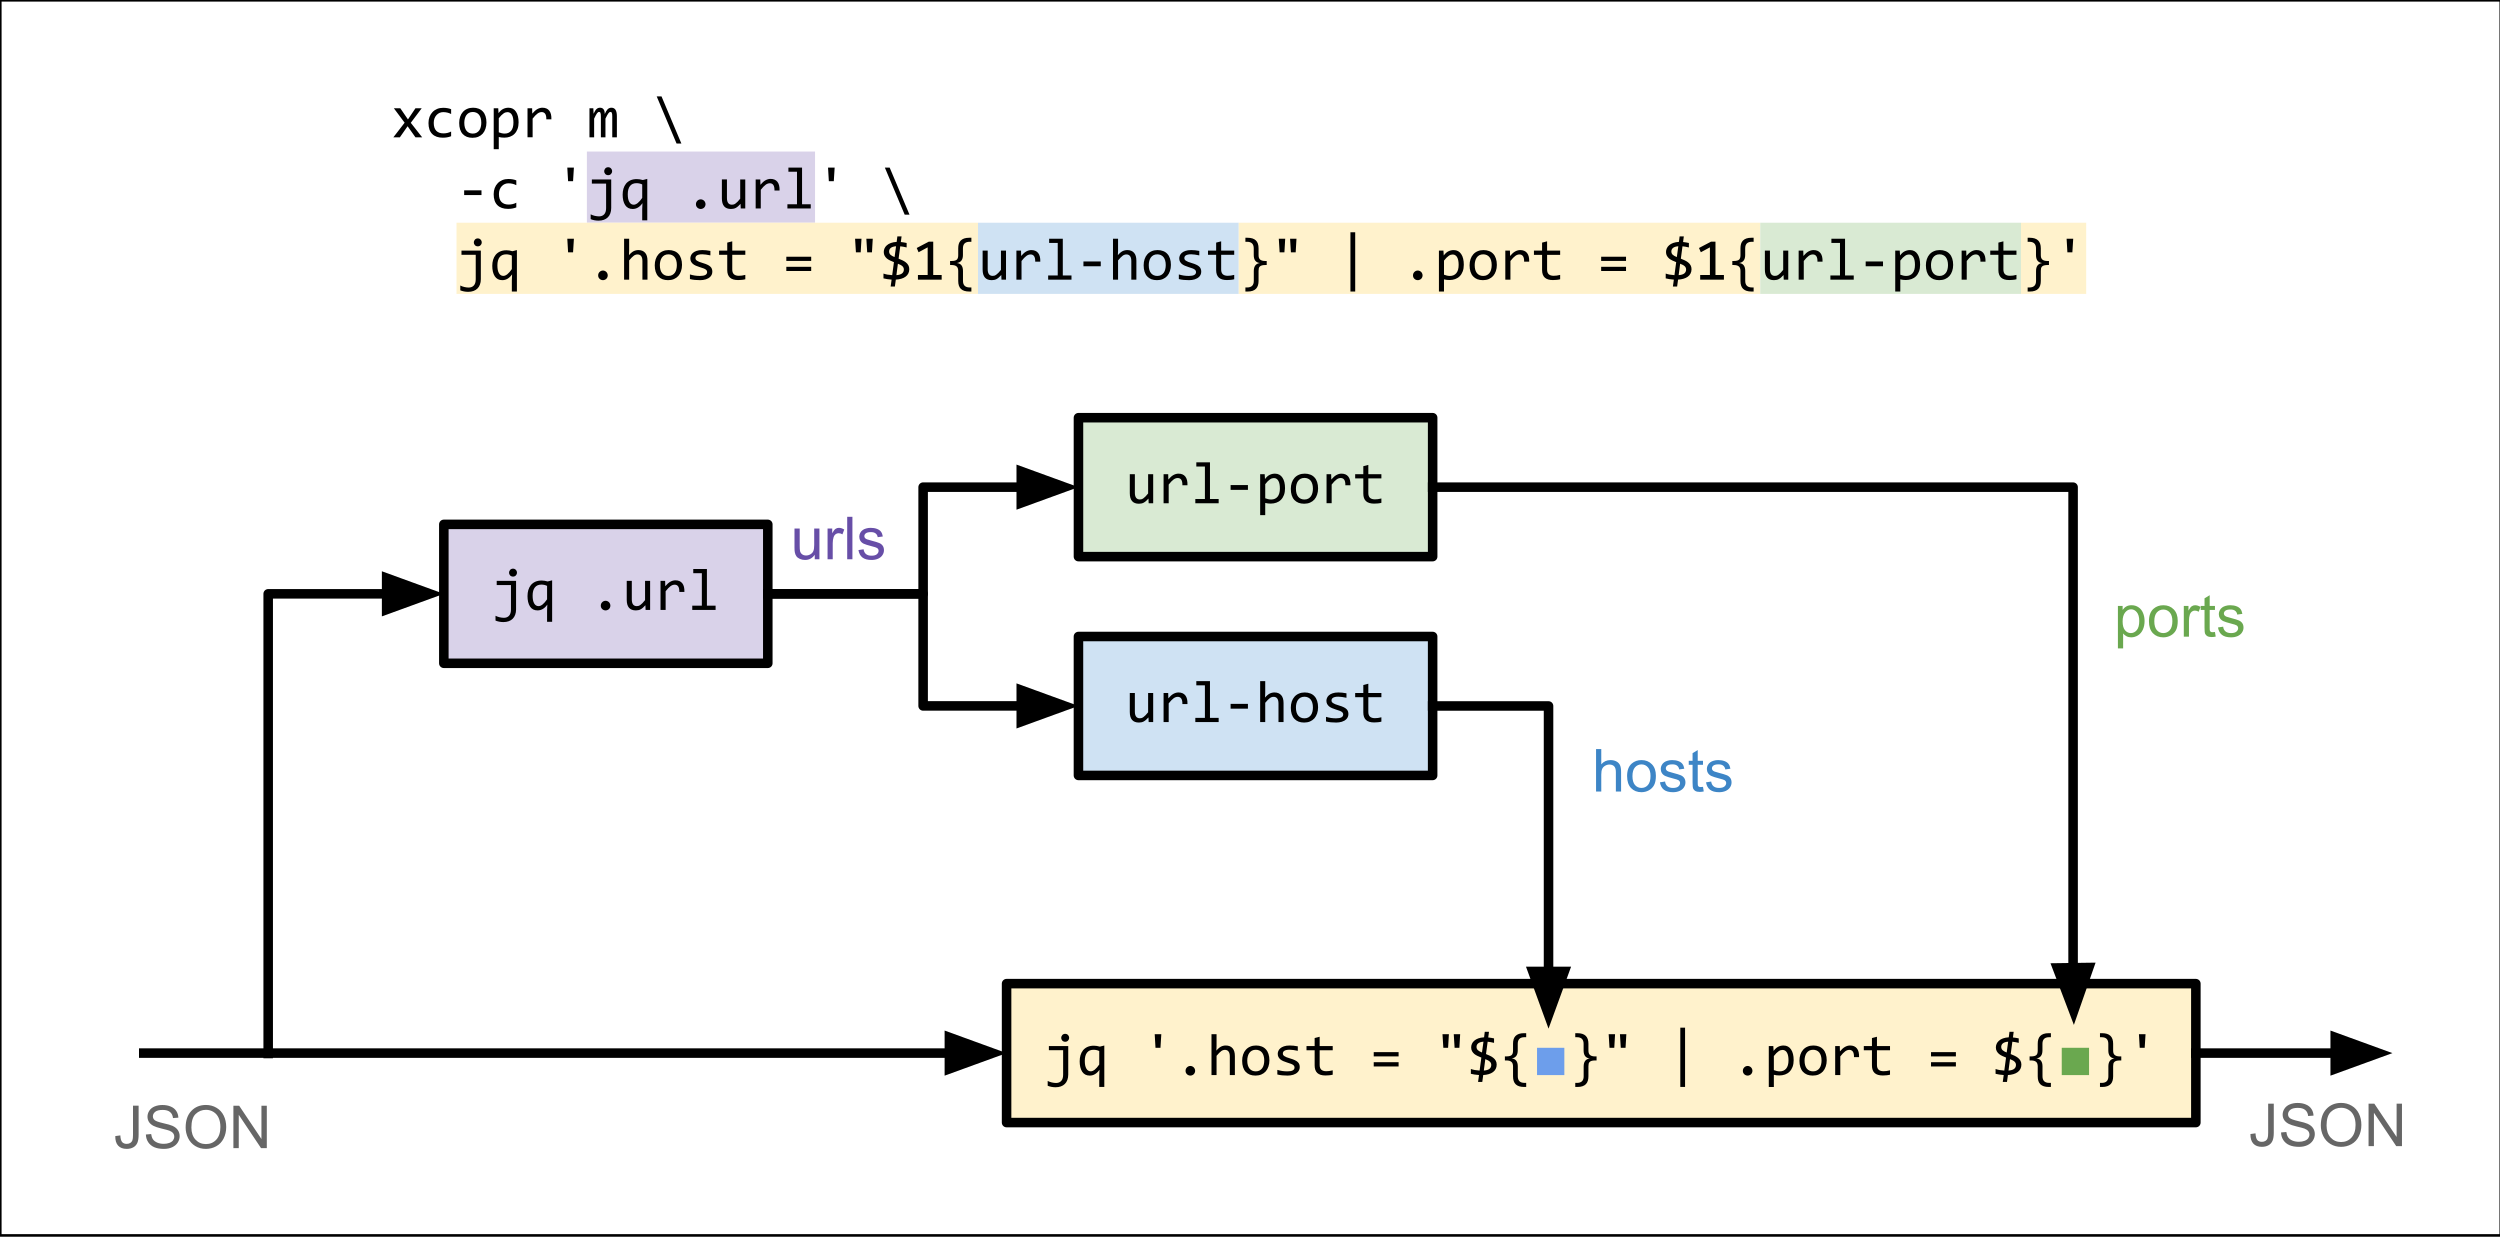 <svg version="1.1" viewBox="0.0 0.0 786.756 389.134" fill="none" stroke="none" stroke-linecap="square" stroke-miterlimit="10" xmlns:xlink="http://www.w3.org/1999/xlink" xmlns="http://www.w3.org/2000/svg"><rect x="0.0" y="0.0" width="786.756" height="389.134" fill="#333333" stroke="none"/><clipPath id="p.0"><path d="m0 0l786.756 0l0 389.134l-786.756 0l0 -389.134z" clip-rule="nonzero"/></clipPath><g clip-path="url(#p.0)"><path fill="#000000" fill-opacity="0.0" d="m0 0l786.756 0l0 389.134l-786.756 0z" fill-rule="evenodd"/><path fill="#ffffff" d="m0 0l787.087 0l0 388.882l-787.087 0z" fill-rule="evenodd"/><path stroke="#000000" stroke-width="1.0" stroke-linejoin="round" stroke-linecap="butt" d="m0 0l787.087 0l0 388.882l-787.087 0z" fill-rule="evenodd"/><path fill="#000000" fill-opacity="0.0" d="m45.244 331.415l271.528 0" fill-rule="evenodd"/><path stroke="#000000" stroke-width="3.0" stroke-linejoin="round" stroke-linecap="butt" d="m45.244 331.415l253.528 0" fill-rule="evenodd"/><path fill="#000000" stroke="#000000" stroke-width="3.0" stroke-linecap="butt" d="m298.772 336.37l13.614 -4.955l-13.614 -4.955z" fill-rule="evenodd"/><path fill="#cfe2f3" d="m339.391 200.312l111.465 0l0 43.717l-111.465 0z" fill-rule="evenodd"/><path stroke="#000000" stroke-width="3.0" stroke-linejoin="round" stroke-linecap="butt" d="m339.391 200.312l111.465 0l0 43.717l-111.465 0z" fill-rule="evenodd"/><path fill="#000000" d="m362.907 227.232l-1.422 0l-0.062 -1.469q-0.406 0.469 -0.781 0.781q-0.359 0.312 -0.734 0.516q-0.359 0.188 -0.734 0.25q-0.359 0.078 -0.766 0.078q-1.422 0 -2.141 -0.828q-0.719 -0.828 -0.719 -2.5l0 -5.969l1.594 0l0 5.844q0 2.109 1.578 2.109q0.297 0 0.562 -0.078q0.281 -0.094 0.578 -0.312q0.312 -0.219 0.656 -0.578q0.359 -0.359 0.797 -0.922l0 -6.062l1.594 0l0 9.141zm3.273 -9.141l1.453 0l0.047 1.688q0.812 -0.984 1.594 -1.422q0.797 -0.438 1.594 -0.438q1.422 0 2.156 0.922q0.734 0.922 0.672 2.734l-1.594 0q0.016 -1.203 -0.359 -1.734q-0.375 -0.547 -1.109 -0.547q-0.312 0 -0.641 0.109q-0.328 0.109 -0.672 0.359q-0.328 0.25 -0.719 0.641q-0.375 0.391 -0.812 0.953l0 5.875l-1.609 0l0 -9.141zm13.007 -2.422l-2.703 0l0 -1.312l4.297 0l0 11.547l2.734 0l0 1.328l-7.344 0l0 -1.328l3.016 0l0 -10.234zm13.539 7.344l-5.453 0l0 -1.5l5.453 0l0 1.5zm11.21 4.219l-1.594 0l0 -5.844q0 -1.047 -0.391 -1.562q-0.391 -0.531 -1.141 -0.531q-0.312 0 -0.594 0.094q-0.281 0.078 -0.578 0.297q-0.297 0.203 -0.656 0.578q-0.359 0.359 -0.812 0.906l0 6.062l-1.594 0l0 -12.875l1.594 0l0 3.734l-0.062 1.438q0.375 -0.453 0.734 -0.75q0.359 -0.312 0.719 -0.5q0.359 -0.188 0.734 -0.266q0.375 -0.094 0.781 -0.094q1.359 0 2.109 0.844q0.75 0.828 0.75 2.5l0 5.969zm10.867 -4.641q0 1.062 -0.312 1.953q-0.297 0.891 -0.859 1.531q-0.562 0.625 -1.375 0.969q-0.812 0.344 -1.844 0.344q-0.984 0 -1.766 -0.297q-0.766 -0.312 -1.312 -0.891q-0.547 -0.594 -0.828 -1.469q-0.281 -0.875 -0.281 -2.016q0 -1.062 0.297 -1.938q0.297 -0.891 0.859 -1.516q0.562 -0.641 1.375 -0.984q0.812 -0.359 1.844 -0.359q0.984 0 1.766 0.312q0.781 0.297 1.312 0.891q0.547 0.578 0.828 1.453q0.297 0.875 0.297 2.016zm-1.625 0.062q0 -0.844 -0.188 -1.469q-0.188 -0.641 -0.531 -1.062q-0.344 -0.422 -0.844 -0.641q-0.5 -0.219 -1.109 -0.219q-0.703 0 -1.219 0.281q-0.5 0.281 -0.828 0.75q-0.312 0.453 -0.469 1.078q-0.156 0.609 -0.156 1.281q0 0.859 0.188 1.5q0.188 0.625 0.531 1.047q0.359 0.422 0.844 0.641q0.5 0.219 1.109 0.219q0.719 0 1.219 -0.281q0.5 -0.281 0.828 -0.734q0.328 -0.469 0.469 -1.078q0.156 -0.625 0.156 -1.312zm11.164 2.078q0 0.484 -0.172 0.875q-0.156 0.375 -0.438 0.672q-0.281 0.297 -0.656 0.516q-0.375 0.203 -0.797 0.344q-0.422 0.125 -0.875 0.188q-0.453 0.062 -0.875 0.062q-0.922 0 -1.703 -0.078q-0.781 -0.078 -1.531 -0.266l0 -1.453q0.797 0.234 1.594 0.359q0.797 0.109 1.578 0.109q1.141 0 1.688 -0.312q0.547 -0.312 0.547 -0.891q0 -0.234 -0.094 -0.422q-0.078 -0.203 -0.312 -0.375q-0.219 -0.188 -0.703 -0.375q-0.484 -0.203 -1.312 -0.438q-0.609 -0.188 -1.141 -0.422q-0.516 -0.234 -0.906 -0.547q-0.375 -0.328 -0.594 -0.75q-0.219 -0.422 -0.219 -1.016q0 -0.375 0.172 -0.828q0.172 -0.453 0.594 -0.844q0.438 -0.406 1.172 -0.656q0.734 -0.266 1.812 -0.266q0.547 0 1.203 0.062q0.656 0.062 1.359 0.203l0 1.406q-0.75 -0.172 -1.422 -0.25q-0.656 -0.094 -1.156 -0.094q-0.594 0 -1.0 0.094q-0.391 0.078 -0.656 0.25q-0.25 0.156 -0.359 0.375q-0.109 0.203 -0.109 0.453q0 0.25 0.094 0.453q0.109 0.188 0.359 0.375q0.266 0.188 0.719 0.375q0.469 0.188 1.219 0.406q0.812 0.234 1.359 0.5q0.562 0.25 0.906 0.578q0.359 0.312 0.5 0.719q0.156 0.406 0.156 0.906zm10.382 2.375q-0.531 0.141 -1.109 0.188q-0.578 0.062 -1.172 0.062q-1.719 0 -2.562 -0.781q-0.844 -0.781 -0.844 -2.391l0 -4.766l-2.562 0l0 -1.328l2.562 0l0 -2.516l1.578 -0.406l0 2.922l4.109 0l0 1.328l-4.109 0l0 4.641q0 0.984 0.516 1.469q0.531 0.484 1.547 0.484q0.438 0 0.953 -0.062q0.531 -0.062 1.094 -0.219l0 1.375z" fill-rule="nonzero"/><path fill="#000000" fill-opacity="0.0" d="m84.399 331.541l0 -144.661l55.276 0" fill-rule="evenodd"/><path stroke="#000000" stroke-width="3.0" stroke-linejoin="round" stroke-linecap="butt" d="m84.399 331.541l0 -144.661l37.276 0" fill-rule="evenodd"/><path fill="#000000" stroke="#000000" stroke-width="3.0" stroke-linecap="butt" d="m121.675 191.835l13.614 -4.955l-13.614 -4.955z" fill-rule="evenodd"/><path fill="#d9ead3" d="m339.394 131.451l111.465 0l0 43.717l-111.465 0z" fill-rule="evenodd"/><path stroke="#000000" stroke-width="3.0" stroke-linejoin="round" stroke-linecap="butt" d="m339.394 131.451l111.465 0l0 43.717l-111.465 0z" fill-rule="evenodd"/><path fill="#000000" d="m362.909 158.371l-1.422 0l-0.062 -1.469q-0.406 0.469 -0.781 0.781q-0.359 0.312 -0.734 0.516q-0.359 0.188 -0.734 0.25q-0.359 0.078 -0.766 0.078q-1.422 0 -2.141 -0.828q-0.719 -0.828 -0.719 -2.5l0 -5.969l1.594 0l0 5.844q0 2.109 1.578 2.109q0.297 0 0.562 -0.078q0.281 -0.094 0.578 -0.312q0.312 -0.219 0.656 -0.578q0.359 -0.359 0.797 -0.922l0 -6.062l1.594 0l0 9.141zm3.273 -9.141l1.453 0l0.047 1.688q0.812 -0.984 1.594 -1.422q0.797 -0.438 1.594 -0.438q1.422 0 2.156 0.922q0.734 0.922 0.672 2.734l-1.594 0q0.016 -1.203 -0.359 -1.734q-0.375 -0.547 -1.109 -0.547q-0.312 0 -0.641 0.109q-0.328 0.109 -0.672 0.359q-0.328 0.25 -0.719 0.641q-0.375 0.391 -0.812 0.953l0 5.875l-1.609 0l0 -9.141zm13.007 -2.422l-2.703 0l0 -1.312l4.297 0l0 11.547l2.734 0l0 1.328l-7.344 0l0 -1.328l3.016 0l0 -10.234zm13.539 7.344l-5.453 0l0 -1.5l5.453 0l0 1.5zm11.679 -0.516q0 1.219 -0.344 2.141q-0.344 0.906 -0.953 1.516q-0.594 0.594 -1.422 0.891q-0.812 0.297 -1.766 0.297q-0.438 0 -0.875 -0.047q-0.438 -0.047 -0.875 -0.156l0 3.828l-1.594 0l0 -12.875l1.422 0l0.094 1.531q0.688 -0.938 1.453 -1.312q0.781 -0.391 1.688 -0.391q0.781 0 1.375 0.328q0.594 0.328 0.984 0.938q0.406 0.594 0.609 1.438q0.203 0.828 0.203 1.875zm-1.625 0.062q0 -0.719 -0.109 -1.312q-0.109 -0.609 -0.344 -1.031q-0.219 -0.422 -0.578 -0.656q-0.344 -0.25 -0.844 -0.25q-0.297 0 -0.609 0.094q-0.312 0.094 -0.641 0.328q-0.328 0.219 -0.703 0.594q-0.359 0.359 -0.781 0.906l0 4.438q0.438 0.172 0.922 0.281q0.484 0.109 0.938 0.109q1.281 0 2.016 -0.875q0.734 -0.875 0.734 -2.625zm12.023 0.031q0 1.062 -0.312 1.953q-0.297 0.891 -0.859 1.531q-0.562 0.625 -1.375 0.969q-0.812 0.344 -1.844 0.344q-0.984 0 -1.766 -0.297q-0.766 -0.312 -1.312 -0.891q-0.547 -0.594 -0.828 -1.469q-0.281 -0.875 -0.281 -2.016q0 -1.062 0.297 -1.938q0.297 -0.891 0.859 -1.516q0.562 -0.641 1.375 -0.984q0.812 -0.359 1.844 -0.359q0.984 0 1.766 0.312q0.781 0.297 1.312 0.891q0.547 0.578 0.828 1.453q0.297 0.875 0.297 2.016zm-1.625 0.062q0 -0.844 -0.188 -1.469q-0.188 -0.641 -0.531 -1.062q-0.344 -0.422 -0.844 -0.641q-0.5 -0.219 -1.109 -0.219q-0.703 0 -1.219 0.281q-0.5 0.281 -0.828 0.75q-0.312 0.453 -0.469 1.078q-0.156 0.609 -0.156 1.281q0 0.859 0.188 1.5q0.188 0.625 0.531 1.047q0.359 0.422 0.844 0.641q0.5 0.219 1.109 0.219q0.719 0 1.219 -0.281q0.5 -0.281 0.828 -0.734q0.328 -0.469 0.469 -1.078q0.156 -0.625 0.156 -1.312zm4.289 -4.562l1.453 0l0.047 1.688q0.812 -0.984 1.594 -1.422q0.797 -0.438 1.594 -0.438q1.422 0 2.156 0.922q0.734 0.922 0.672 2.734l-1.594 0q0.016 -1.203 -0.359 -1.734q-0.375 -0.547 -1.109 -0.547q-0.312 0 -0.641 0.109q-0.328 0.109 -0.672 0.359q-0.328 0.25 -0.719 0.641q-0.375 0.391 -0.812 0.953l0 5.875l-1.609 0l0 -9.141zm17.257 9.016q-0.531 0.141 -1.109 0.188q-0.578 0.062 -1.172 0.062q-1.719 0 -2.562 -0.781q-0.844 -0.781 -0.844 -2.391l0 -4.766l-2.562 0l0 -1.328l2.562 0l0 -2.516l1.578 -0.406l0 2.922l4.109 0l0 1.328l-4.109 0l0 4.641q0 0.984 0.516 1.469q0.531 0.484 1.547 0.484q0.438 0 0.953 -0.062q0.531 -0.062 1.094 -0.219l0 1.375z" fill-rule="nonzero"/><path fill="#000000" fill-opacity="0.0" d="m241.627 186.88l48.883 0l0 -33.575l48.881 0" fill-rule="evenodd"/><path stroke="#000000" stroke-width="3.0" stroke-linejoin="round" stroke-linecap="butt" d="m241.627 186.88l48.883 0l0 -33.575l30.881 0" fill-rule="evenodd"/><path fill="#000000" stroke="#000000" stroke-width="3.0" stroke-linecap="butt" d="m321.391 158.26l13.614 -4.955l-13.614 -4.955z" fill-rule="evenodd"/><path fill="#d9d2e9" d="m139.675 165.022l101.953 0l0 43.717l-101.953 0z" fill-rule="evenodd"/><path stroke="#000000" stroke-width="3.0" stroke-linejoin="round" stroke-linecap="butt" d="m139.675 165.022l101.953 0l0 43.717l-101.953 0z" fill-rule="evenodd"/><path fill="#000000" d="m162.407 182.801l0 8.984q0 0.953 -0.281 1.688q-0.266 0.75 -0.781 1.25q-0.516 0.516 -1.266 0.781q-0.734 0.266 -1.656 0.266q-0.672 0 -1.312 -0.125q-0.641 -0.125 -1.172 -0.344l0 -1.516q0.281 0.156 0.609 0.266q0.328 0.125 0.672 0.203q0.344 0.078 0.688 0.125q0.344 0.047 0.672 0.047q1.031 0 1.625 -0.656q0.594 -0.656 0.594 -1.938l0 -7.719l-4.484 0l0 -1.312l6.094 0zm-0.953 -3.844q0.25 0 0.484 0.094q0.234 0.094 0.391 0.281q0.172 0.172 0.266 0.406q0.094 0.219 0.094 0.469q0 0.266 -0.094 0.5q-0.094 0.219 -0.266 0.391q-0.156 0.172 -0.391 0.266q-0.234 0.094 -0.484 0.094q-0.266 0 -0.5 -0.094q-0.234 -0.094 -0.406 -0.266q-0.156 -0.172 -0.25 -0.391q-0.094 -0.234 -0.094 -0.5q0 -0.25 0.094 -0.469q0.094 -0.234 0.25 -0.406q0.172 -0.188 0.406 -0.281q0.234 -0.094 0.5 -0.094zm4.554 8.609q0 -0.984 0.25 -1.859q0.266 -0.891 0.797 -1.562q0.547 -0.672 1.391 -1.062q0.859 -0.391 2.031 -0.391q0.469 0 0.922 0.078q0.453 0.062 0.953 0.219l1.406 -0.359l0 13.047l-1.594 0l0 -3.453l0.078 -1.953q-1.281 1.828 -3.078 1.828q-0.797 0 -1.391 -0.312q-0.594 -0.328 -0.984 -0.922q-0.391 -0.609 -0.594 -1.453q-0.188 -0.844 -0.188 -1.844zm1.609 -0.109q0 0.766 0.109 1.375q0.125 0.609 0.359 1.031q0.234 0.422 0.578 0.656q0.359 0.234 0.828 0.234q0.594 0 1.266 -0.531q0.672 -0.547 1.406 -1.609l0 -4.234q-0.359 -0.188 -0.828 -0.297q-0.453 -0.109 -0.969 -0.109q-1.344 0 -2.047 0.891q-0.703 0.891 -0.703 2.594zm22.968 1.609q0.297 0 0.578 0.125q0.281 0.125 0.484 0.328q0.203 0.203 0.312 0.484q0.125 0.281 0.125 0.594q0 0.312 -0.125 0.594q-0.109 0.266 -0.312 0.469q-0.203 0.203 -0.484 0.312q-0.281 0.125 -0.578 0.125q-0.328 0 -0.609 -0.125q-0.266 -0.109 -0.469 -0.312q-0.203 -0.203 -0.328 -0.469q-0.109 -0.281 -0.109 -0.594q0 -0.312 0.109 -0.594q0.125 -0.281 0.328 -0.484q0.203 -0.203 0.469 -0.328q0.281 -0.125 0.609 -0.125zm14.007 2.875l-1.422 0l-0.062 -1.469q-0.406 0.469 -0.781 0.781q-0.359 0.312 -0.734 0.516q-0.359 0.188 -0.734 0.25q-0.359 0.078 -0.766 0.078q-1.422 0 -2.141 -0.828q-0.719 -0.828 -0.719 -2.5l0 -5.969l1.594 0l0 5.844q0 2.109 1.578 2.109q0.297 0 0.562 -0.078q0.281 -0.094 0.578 -0.312q0.312 -0.219 0.656 -0.578q0.359 -0.359 0.797 -0.922l0 -6.062l1.594 0l0 9.141zm3.273 -9.141l1.453 0l0.047 1.688q0.812 -0.984 1.594 -1.422q0.797 -0.438 1.594 -0.438q1.422 0 2.156 0.922q0.734 0.922 0.672 2.734l-1.594 0q0.016 -1.203 -0.359 -1.734q-0.375 -0.547 -1.109 -0.547q-0.312 0 -0.641 0.109q-0.328 0.109 -0.672 0.359q-0.328 0.25 -0.719 0.641q-0.375 0.391 -0.812 0.953l0 5.875l-1.609 0l0 -9.141zm13.007 -2.422l-2.703 0l0 -1.312l4.297 0l0 11.547l2.734 0l0 1.328l-7.344 0l0 -1.328l3.016 0l0 -10.234z" fill-rule="nonzero"/><path fill="#000000" fill-opacity="0.0" d="m241.627 186.88l48.882 0l0 35.276l48.882 0" fill-rule="evenodd"/><path stroke="#000000" stroke-width="3.0" stroke-linejoin="round" stroke-linecap="butt" d="m241.627 186.88l48.882 0l0 35.276l30.882 0" fill-rule="evenodd"/><path fill="#000000" stroke="#000000" stroke-width="3.0" stroke-linecap="butt" d="m321.391 227.111l13.614 -4.955l-13.614 -4.955z" fill-rule="evenodd"/><path fill="#000000" fill-opacity="0.0" d="m114.15 16.291l558.457 0l0 87.276l-558.457 0z" fill-rule="evenodd"/><path fill="#000000" d="m132.853 43.211l-2.109 0l-2.469 -3.484l-2.438 3.484l-2.047 0l3.547 -4.594l-3.391 -4.547l2.031 0l2.406 3.516l2.359 -3.516l1.969 0l-3.438 4.578l3.578 4.562zm9.117 -0.344q-0.625 0.25 -1.281 0.359q-0.641 0.109 -1.328 0.109q-2.172 0 -3.344 -1.172q-1.172 -1.172 -1.172 -3.438q0 -1.078 0.328 -1.953q0.344 -0.891 0.953 -1.516q0.609 -0.641 1.453 -0.984q0.859 -0.344 1.875 -0.344q0.719 0 1.328 0.109q0.625 0.094 1.188 0.328l0 1.516q-0.594 -0.312 -1.219 -0.453q-0.609 -0.141 -1.266 -0.141q-0.609 0 -1.156 0.234q-0.531 0.234 -0.938 0.672q-0.406 0.422 -0.656 1.062q-0.234 0.625 -0.234 1.422q0 1.656 0.797 2.484q0.812 0.812 2.25 0.812q0.641 0 1.25 -0.141q0.609 -0.141 1.172 -0.438l0 1.469zm11.117 -4.297q0 1.062 -0.312 1.953q-0.297 0.891 -0.859 1.531q-0.562 0.625 -1.375 0.969q-0.812 0.344 -1.844 0.344q-0.984 0 -1.766 -0.297q-0.766 -0.312 -1.312 -0.891q-0.547 -0.594 -0.828 -1.469q-0.281 -0.875 -0.281 -2.016q0 -1.062 0.297 -1.938q0.297 -0.891 0.859 -1.516q0.562 -0.641 1.375 -0.984q0.812 -0.359 1.844 -0.359q0.984 0 1.766 0.312q0.781 0.297 1.312 0.891q0.547 0.578 0.828 1.453q0.297 0.875 0.297 2.016zm-1.625 0.062q0 -0.844 -0.188 -1.469q-0.188 -0.641 -0.531 -1.062q-0.344 -0.422 -0.844 -0.641q-0.5 -0.219 -1.109 -0.219q-0.703 0 -1.219 0.281q-0.5 0.281 -0.828 0.75q-0.312 0.453 -0.469 1.078q-0.156 0.609 -0.156 1.281q0 0.859 0.188 1.5q0.188 0.625 0.531 1.047q0.359 0.422 0.844 0.641q0.5 0.219 1.109 0.219q0.719 0 1.219 -0.281q0.5 -0.281 0.828 -0.734q0.328 -0.469 0.469 -1.078q0.156 -0.625 0.156 -1.312zm11.742 -0.156q0 1.219 -0.344 2.141q-0.344 0.906 -0.953 1.516q-0.594 0.594 -1.422 0.891q-0.812 0.297 -1.766 0.297q-0.438 0 -0.875 -0.047q-0.438 -0.047 -0.875 -0.156l0 3.828l-1.594 0l0 -12.875l1.422 0l0.094 1.531q0.688 -0.938 1.453 -1.312q0.781 -0.391 1.688 -0.391q0.781 0 1.375 0.328q0.594 0.328 0.984 0.938q0.406 0.594 0.609 1.438q0.203 0.828 0.203 1.875zm-1.625 0.062q0 -0.719 -0.109 -1.312q-0.109 -0.609 -0.344 -1.031q-0.219 -0.422 -0.578 -0.656q-0.344 -0.25 -0.844 -0.25q-0.297 0 -0.609 0.094q-0.312 0.094 -0.641 0.328q-0.328 0.219 -0.703 0.594q-0.359 0.359 -0.781 0.906l0 4.438q0.438 0.172 0.922 0.281q0.484 0.109 0.938 0.109q1.281 0 2.016 -0.875q0.734 -0.875 0.734 -2.625zm4.429 -4.469l1.453 0l0.047 1.688q0.812 -0.984 1.594 -1.422q0.797 -0.438 1.594 -0.438q1.422 0 2.156 0.922q0.734 0.922 0.672 2.734l-1.594 0q0.016 -1.203 -0.359 -1.734q-0.375 -0.547 -1.109 -0.547q-0.312 0 -0.641 0.109q-0.328 0.109 -0.672 0.359q-0.328 0.25 -0.719 0.641q-0.375 0.391 -0.812 0.953l0 5.875l-1.609 0l0 -9.141zm26.671 9.141l0 -6.562q0 -0.438 -0.031 -0.703q-0.031 -0.281 -0.109 -0.438q-0.062 -0.156 -0.172 -0.219q-0.109 -0.062 -0.25 -0.062q-0.188 0 -0.344 0.109q-0.156 0.109 -0.344 0.359q-0.172 0.234 -0.391 0.641q-0.203 0.406 -0.5 1.0l0 5.875l-1.438 0l0 -6.391q0 -0.5 -0.031 -0.812q-0.031 -0.312 -0.109 -0.484q-0.062 -0.172 -0.172 -0.234q-0.109 -0.062 -0.266 -0.062q-0.172 0 -0.312 0.094q-0.141 0.078 -0.328 0.328q-0.172 0.234 -0.391 0.641q-0.219 0.406 -0.516 1.047l0 5.875l-1.469 0l0 -9.141l1.219 0l0.078 1.734q0.234 -0.516 0.453 -0.875q0.219 -0.375 0.453 -0.594q0.25 -0.219 0.516 -0.328q0.266 -0.109 0.594 -0.109q0.734 0 1.109 0.484q0.391 0.484 0.391 1.5q0.219 -0.484 0.422 -0.844q0.219 -0.375 0.453 -0.625q0.25 -0.25 0.531 -0.375q0.297 -0.141 0.688 -0.141q1.719 0 1.719 2.656l0 6.656l-1.453 0zm21.749 1.953l-1.516 0l-6.25 -14.828l1.516 0l6.25 14.828z" fill-rule="nonzero"/><path fill="#d9d2e9" d="m184.693 47.691l71.801 0l0 22.4l-71.801 0l0 -22.4z" fill-rule="nonzero"/><path fill="#000000" d="m151.524 61.393l-5.453 0l0 -1.5l5.453 0l0 1.5zm10.96 3.875q-0.625 0.25 -1.281 0.359q-0.641 0.109 -1.328 0.109q-2.172 0 -3.344 -1.172q-1.172 -1.172 -1.172 -3.438q0 -1.078 0.328 -1.953q0.344 -0.891 0.953 -1.516q0.609 -0.641 1.453 -0.984q0.859 -0.344 1.875 -0.344q0.719 0 1.328 0.109q0.625 0.094 1.188 0.328l0 1.516q-0.594 -0.312 -1.219 -0.453q-0.609 -0.141 -1.266 -0.141q-0.609 0 -1.156 0.234q-0.531 0.234 -0.938 0.672q-0.406 0.422 -0.656 1.062q-0.234 0.625 -0.234 1.422q0 1.656 0.797 2.484q0.812 0.812 2.25 0.812q0.641 0 1.25 -0.141q0.609 -0.141 1.172 -0.438l0 1.469zm18.124 -12.531l-0.266 4.281l-1.562 0l-0.25 -4.281l2.078 0z" fill-rule="nonzero"/><path fill="#000000" fill-opacity="0.0" d="m184.693 51.756l71.801 0l0 21.845l-71.801 0l0 -21.845z" fill-rule="nonzero"/><path fill="#000000" d="m192.35 56.471l0 8.984q0 0.953 -0.281 1.688q-0.266 0.75 -0.781 1.25q-0.516 0.516 -1.266 0.781q-0.734 0.266 -1.656 0.266q-0.672 0 -1.312 -0.125q-0.641 -0.125 -1.172 -0.344l0 -1.516q0.281 0.156 0.609 0.266q0.328 0.125 0.672 0.203q0.344 0.078 0.688 0.125q0.344 0.047 0.672 0.047q1.031 0 1.625 -0.656q0.594 -0.656 0.594 -1.938l0 -7.719l-4.484 0l0 -1.312l6.094 0zm-0.953 -3.844q0.25 0 0.484 0.094q0.234 0.094 0.391 0.281q0.172 0.172 0.266 0.406q0.094 0.219 0.094 0.469q0 0.266 -0.094 0.5q-0.094 0.219 -0.266 0.391q-0.156 0.172 -0.391 0.266q-0.234 0.094 -0.484 0.094q-0.266 0 -0.5 -0.094q-0.234 -0.094 -0.406 -0.266q-0.156 -0.172 -0.25 -0.391q-0.094 -0.234 -0.094 -0.5q0 -0.25 0.094 -0.469q0.094 -0.234 0.25 -0.406q0.172 -0.188 0.406 -0.281q0.234 -0.094 0.5 -0.094zm4.554 8.609q0 -0.984 0.25 -1.859q0.266 -0.891 0.797 -1.562q0.547 -0.672 1.391 -1.062q0.859 -0.391 2.031 -0.391q0.469 0 0.922 0.078q0.453 0.062 0.953 0.219l1.406 -0.359l0 13.047l-1.594 0l0 -3.453l0.078 -1.953q-1.281 1.828 -3.078 1.828q-0.797 0 -1.391 -0.312q-0.594 -0.328 -0.984 -0.922q-0.391 -0.609 -0.594 -1.453q-0.188 -0.844 -0.188 -1.844zm1.609 -0.109q0 0.766 0.109 1.375q0.125 0.609 0.359 1.031q0.234 0.422 0.578 0.656q0.359 0.234 0.828 0.234q0.594 0 1.266 -0.531q0.672 -0.547 1.406 -1.609l0 -4.234q-0.359 -0.188 -0.828 -0.297q-0.453 -0.109 -0.969 -0.109q-1.344 0 -2.047 0.891q-0.703 0.891 -0.703 2.594zm22.968 1.609q0.297 0 0.578 0.125q0.281 0.125 0.484 0.328q0.203 0.203 0.312 0.484q0.125 0.281 0.125 0.594q0 0.312 -0.125 0.594q-0.109 0.266 -0.312 0.469q-0.203 0.203 -0.484 0.312q-0.281 0.125 -0.578 0.125q-0.328 0 -0.609 -0.125q-0.266 -0.109 -0.469 -0.312q-0.203 -0.203 -0.328 -0.469q-0.109 -0.281 -0.109 -0.594q0 -0.312 0.109 -0.594q0.125 -0.281 0.328 -0.484q0.203 -0.203 0.469 -0.328q0.281 -0.125 0.609 -0.125zm14.007 2.875l-1.422 0l-0.062 -1.469q-0.406 0.469 -0.781 0.781q-0.359 0.312 -0.734 0.516q-0.359 0.188 -0.734 0.25q-0.359 0.078 -0.766 0.078q-1.422 0 -2.141 -0.828q-0.719 -0.828 -0.719 -2.5l0 -5.969l1.594 0l0 5.844q0 2.109 1.578 2.109q0.297 0 0.562 -0.078q0.281 -0.094 0.578 -0.312q0.312 -0.219 0.656 -0.578q0.359 -0.359 0.797 -0.922l0 -6.062l1.594 0l0 9.141zm3.273 -9.141l1.453 0l0.047 1.688q0.812 -0.984 1.594 -1.422q0.797 -0.438 1.594 -0.438q1.422 0 2.156 0.922q0.734 0.922 0.672 2.734l-1.594 0q0.016 -1.203 -0.359 -1.734q-0.375 -0.547 -1.109 -0.547q-0.312 0 -0.641 0.109q-0.328 0.109 -0.672 0.359q-0.328 0.25 -0.719 0.641q-0.375 0.391 -0.812 0.953l0 5.875l-1.609 0l0 -9.141zm13.007 -2.422l-2.703 0l0 -1.312l4.297 0l0 11.547l2.734 0l0 1.328l-7.344 0l0 -1.328l3.016 0l0 -10.234z" fill-rule="nonzero"/><path fill="#000000" d="m262.666 52.736l-0.266 4.281l-1.562 0l-0.25 -4.281l2.078 0zm23.561 14.828l-1.516 0l-6.25 -14.828l1.516 0l6.25 14.828z" fill-rule="nonzero"/><path fill="#fff2cc" d="m143.664 70.091l164.117 0l0 22.4l-164.117 0l0 -22.4z" fill-rule="nonzero"/><path fill="#cfe2f3" d="m307.781 70.091l82.058 0l0 22.4l-82.058 0l0 -22.4z" fill-rule="nonzero"/><path fill="#fff2cc" d="m389.839 70.091l164.117 0l0 22.4l-164.117 0l0 -22.4z" fill-rule="nonzero"/><path fill="#d9ead3" d="m553.956 70.091l82.058 0l0 22.4l-82.058 0l0 -22.4z" fill-rule="nonzero"/><path fill="#fff2cc" d="m636.014 70.091l20.515 0l0 22.4l-20.515 0l0 -22.4z" fill-rule="nonzero"/><path fill="#010000" fill-opacity="0.0" d="m143.664 74.156l123.088 0l0 21.845l-123.088 0l0 -21.845z" fill-rule="nonzero"/><path fill="#000000" d="m151.32 78.871l0 8.984q0 0.953 -0.281 1.688q-0.266 0.75 -0.781 1.25q-0.516 0.516 -1.266 0.781q-0.734 0.266 -1.656 0.266q-0.672 0 -1.312 -0.125q-0.641 -0.125 -1.172 -0.344l0 -1.516q0.281 0.156 0.609 0.266q0.328 0.125 0.672 0.203q0.344 0.078 0.688 0.125q0.344 0.047 0.672 0.047q1.031 0 1.625 -0.656q0.594 -0.656 0.594 -1.938l0 -7.719l-4.484 0l0 -1.312l6.094 0zm-0.953 -3.844q0.25 0 0.484 0.094q0.234 0.094 0.391 0.281q0.172 0.172 0.266 0.406q0.094 0.219 0.094 0.469q0 0.266 -0.094 0.5q-0.094 0.219 -0.266 0.391q-0.156 0.172 -0.391 0.266q-0.234 0.094 -0.484 0.094q-0.266 0 -0.5 -0.094q-0.234 -0.094 -0.406 -0.266q-0.156 -0.172 -0.25 -0.391q-0.094 -0.234 -0.094 -0.5q0 -0.25 0.094 -0.469q0.094 -0.234 0.25 -0.406q0.172 -0.188 0.406 -0.281q0.234 -0.094 0.5 -0.094zm4.554 8.609q0 -0.984 0.25 -1.859q0.266 -0.891 0.797 -1.562q0.547 -0.672 1.391 -1.062q0.859 -0.391 2.031 -0.391q0.469 0 0.922 0.078q0.453 0.062 0.953 0.219l1.406 -0.359l0 13.047l-1.594 0l0 -3.453l0.078 -1.953q-1.281 1.828 -3.078 1.828q-0.797 0 -1.391 -0.312q-0.594 -0.328 -0.984 -0.922q-0.391 -0.609 -0.594 -1.453q-0.188 -0.844 -0.188 -1.844zm1.609 -0.109q0 0.766 0.109 1.375q0.125 0.609 0.359 1.031q0.234 0.422 0.578 0.656q0.359 0.234 0.828 0.234q0.594 0 1.266 -0.531q0.672 -0.547 1.406 -1.609l0 -4.234q-0.359 -0.188 -0.828 -0.297q-0.453 -0.109 -0.969 -0.109q-1.344 0 -2.047 0.891q-0.703 0.891 -0.703 2.594zm24.077 -8.391l-0.266 4.281l-1.562 0l-0.25 -4.281l2.078 0zm9.148 10.0q0.297 0 0.578 0.125q0.281 0.125 0.484 0.328q0.203 0.203 0.312 0.484q0.125 0.281 0.125 0.594q0 0.312 -0.125 0.594q-0.109 0.266 -0.312 0.469q-0.203 0.203 -0.484 0.312q-0.281 0.125 -0.578 0.125q-0.328 0 -0.609 -0.125q-0.266 -0.109 -0.469 -0.312q-0.203 -0.203 -0.328 -0.469q-0.109 -0.281 -0.109 -0.594q0 -0.312 0.109 -0.594q0.125 -0.281 0.328 -0.484q0.203 -0.203 0.469 -0.328q0.281 -0.125 0.609 -0.125zm14.007 2.875l-1.594 0l0 -5.844q0 -1.047 -0.391 -1.562q-0.391 -0.531 -1.141 -0.531q-0.312 0 -0.594 0.094q-0.281 0.078 -0.578 0.297q-0.297 0.203 -0.656 0.578q-0.359 0.359 -0.812 0.906l0 6.062l-1.594 0l0 -12.875l1.594 0l0 3.734l-0.062 1.438q0.375 -0.453 0.734 -0.75q0.359 -0.312 0.719 -0.5q0.359 -0.188 0.734 -0.266q0.375 -0.094 0.781 -0.094q1.359 0 2.109 0.844q0.75 0.828 0.75 2.5l0 5.969zm10.867 -4.641q0 1.062 -0.312 1.953q-0.297 0.891 -0.859 1.531q-0.562 0.625 -1.375 0.969q-0.812 0.344 -1.844 0.344q-0.984 0 -1.766 -0.297q-0.766 -0.312 -1.312 -0.891q-0.547 -0.594 -0.828 -1.469q-0.281 -0.875 -0.281 -2.016q0 -1.062 0.297 -1.938q0.297 -0.891 0.859 -1.516q0.562 -0.641 1.375 -0.984q0.812 -0.359 1.844 -0.359q0.984 0 1.766 0.312q0.781 0.297 1.312 0.891q0.547 0.578 0.828 1.453q0.297 0.875 0.297 2.016zm-1.625 0.062q0 -0.844 -0.188 -1.469q-0.188 -0.641 -0.531 -1.062q-0.344 -0.422 -0.844 -0.641q-0.5 -0.219 -1.109 -0.219q-0.703 0 -1.219 0.281q-0.5 0.281 -0.828 0.75q-0.312 0.453 -0.469 1.078q-0.156 0.609 -0.156 1.281q0 0.859 0.188 1.5q0.188 0.625 0.531 1.047q0.359 0.422 0.844 0.641q0.5 0.219 1.109 0.219q0.719 0 1.219 -0.281q0.5 -0.281 0.828 -0.734q0.328 -0.469 0.469 -1.078q0.156 -0.625 0.156 -1.312zm11.164 2.078q0 0.484 -0.172 0.875q-0.156 0.375 -0.438 0.672q-0.281 0.297 -0.656 0.516q-0.375 0.203 -0.797 0.344q-0.422 0.125 -0.875 0.188q-0.453 0.062 -0.875 0.062q-0.922 0 -1.703 -0.078q-0.781 -0.078 -1.531 -0.266l0 -1.453q0.797 0.234 1.594 0.359q0.797 0.109 1.578 0.109q1.141 0 1.688 -0.312q0.547 -0.312 0.547 -0.891q0 -0.234 -0.094 -0.422q-0.078 -0.203 -0.312 -0.375q-0.219 -0.188 -0.703 -0.375q-0.484 -0.203 -1.312 -0.438q-0.609 -0.188 -1.141 -0.422q-0.516 -0.234 -0.906 -0.547q-0.375 -0.328 -0.594 -0.75q-0.219 -0.422 -0.219 -1.016q0 -0.375 0.172 -0.828q0.172 -0.453 0.594 -0.844q0.438 -0.406 1.172 -0.656q0.734 -0.266 1.812 -0.266q0.547 0 1.203 0.062q0.656 0.062 1.359 0.203l0 1.406q-0.75 -0.172 -1.422 -0.25q-0.656 -0.094 -1.156 -0.094q-0.594 0 -1.0 0.094q-0.391 0.078 -0.656 0.25q-0.25 0.156 -0.359 0.375q-0.109 0.203 -0.109 0.453q0 0.25 0.094 0.453q0.109 0.188 0.359 0.375q0.266 0.188 0.719 0.375q0.469 0.188 1.219 0.406q0.812 0.234 1.359 0.5q0.562 0.25 0.906 0.578q0.359 0.312 0.5 0.719q0.156 0.406 0.156 0.906zm10.382 2.375q-0.531 0.141 -1.109 0.188q-0.578 0.062 -1.172 0.062q-1.719 0 -2.562 -0.781q-0.844 -0.781 -0.844 -2.391l0 -4.766l-2.562 0l0 -1.328l2.562 0l0 -2.516l1.578 -0.406l0 2.922l4.109 0l0 1.328l-4.109 0l0 4.641q0 0.984 0.516 1.469q0.531 0.484 1.547 0.484q0.438 0 0.953 -0.062q0.531 -0.062 1.094 -0.219l0 1.375zm20.733 -5.766l-7.828 0l0 -1.328l7.828 0l0 1.328zm0 3.172l-7.828 0l0 -1.328l7.828 0l0 1.328z" fill-rule="nonzero"/><path fill="#000000" fill-opacity="0.0" d="m266.752 74.156l10.257 0l0 21.845l-10.257 0l0 -21.845z" fill-rule="nonzero"/><path fill="#000000" d="m271.111 75.136l-0.25 4.281l-1.5 0l-0.266 -4.281l2.016 0zm3.547 0l-0.25 4.281l-1.5 0l-0.266 -4.281l2.016 0z" fill-rule="nonzero"/><path fill="#010000" fill-opacity="0.0" d="m277.009 74.156l30.772 0l0 21.845l-30.772 0l0 -21.845z" fill-rule="nonzero"/><path fill="#000000" d="m282.4 74.386l1.328 0l-0.234 1.781q0.469 0.047 0.938 0.125q0.484 0.062 0.891 0.172l0 1.406q-0.5 -0.141 -1.016 -0.219q-0.5 -0.094 -1.0 -0.141l-0.516 3.891q0.609 0.234 1.203 0.516q0.609 0.281 1.078 0.656q0.484 0.375 0.781 0.906q0.297 0.516 0.297 1.234q0 0.766 -0.312 1.359q-0.297 0.594 -0.859 1.0q-0.547 0.406 -1.344 0.641q-0.781 0.234 -1.719 0.281l-0.297 2.172l-1.328 0l0.297 -2.172q-0.734 -0.062 -1.406 -0.156q-0.672 -0.109 -1.156 -0.234l0 -1.516q0.562 0.203 1.234 0.328q0.688 0.125 1.516 0.172l0.547 -4.094q-0.594 -0.234 -1.172 -0.5q-0.578 -0.266 -1.031 -0.625q-0.438 -0.375 -0.719 -0.875q-0.281 -0.5 -0.281 -1.188q0 -0.578 0.234 -1.125q0.234 -0.547 0.734 -0.984q0.5 -0.453 1.266 -0.734q0.766 -0.281 1.828 -0.344l0.219 -1.734zm-0.406 3.109q-1.141 0.094 -1.672 0.531q-0.516 0.422 -0.516 1.109q0 0.625 0.422 1.031q0.438 0.406 1.297 0.734l0.469 -3.406zm0.109 9.094q1.234 -0.094 1.781 -0.547q0.562 -0.453 0.562 -1.234q0 -0.328 -0.125 -0.578q-0.109 -0.266 -0.344 -0.469q-0.234 -0.219 -0.594 -0.406q-0.344 -0.188 -0.812 -0.359l-0.469 3.594zm14.242 1.422l-7.469 0l0 -1.469l3.062 0l0 -8.703l-2.859 1.547l-0.578 -1.344l3.781 -1.984l1.406 0l0 10.484l2.656 0l0 1.469zm9.351 3.734l-0.672 0q-1.766 0 -2.625 -0.828q-0.844 -0.812 -0.844 -2.5l0 -3.125q0 -0.453 -0.109 -0.797q-0.094 -0.359 -0.344 -0.594q-0.25 -0.25 -0.672 -0.375q-0.406 -0.125 -1.031 -0.125l-0.406 0l0 -1.266l0.406 0q0.656 0 1.078 -0.109q0.422 -0.109 0.656 -0.328q0.234 -0.234 0.328 -0.578q0.094 -0.344 0.094 -0.812l0 -2.156q0 -0.766 0.172 -1.375q0.188 -0.625 0.594 -1.047q0.422 -0.438 1.078 -0.672q0.672 -0.234 1.625 -0.234l0.672 0l0 1.266l-0.531 0q-2.125 0 -2.125 2.062l0 2.109q0 2.234 -1.922 2.516q1.938 0.188 1.938 2.5l0 3.109q0 2.078 2.109 2.078l0.531 0l0 1.281z" fill-rule="nonzero"/><path fill="#000000" fill-opacity="0.0" d="m307.781 74.156l82.058 0l0 21.845l-82.058 0l0 -21.845z" fill-rule="nonzero"/><path fill="#000000" d="m316.593 88.011l-1.422 0l-0.062 -1.469q-0.406 0.469 -0.781 0.781q-0.359 0.312 -0.734 0.516q-0.359 0.188 -0.734 0.25q-0.359 0.078 -0.766 0.078q-1.422 0 -2.141 -0.828q-0.719 -0.828 -0.719 -2.5l0 -5.969l1.594 0l0 5.844q0 2.109 1.578 2.109q0.297 0 0.562 -0.078q0.281 -0.094 0.578 -0.312q0.312 -0.219 0.656 -0.578q0.359 -0.359 0.797 -0.922l0 -6.062l1.594 0l0 9.141zm3.273 -9.141l1.453 0l0.047 1.688q0.812 -0.984 1.594 -1.422q0.797 -0.438 1.594 -0.438q1.422 0 2.156 0.922q0.734 0.922 0.672 2.734l-1.594 0q0.016 -1.203 -0.359 -1.734q-0.375 -0.547 -1.109 -0.547q-0.312 0 -0.641 0.109q-0.328 0.109 -0.672 0.359q-0.328 0.25 -0.719 0.641q-0.375 0.391 -0.812 0.953l0 5.875l-1.609 0l0 -9.141zm13.007 -2.422l-2.703 0l0 -1.312l4.297 0l0 11.547l2.734 0l0 1.328l-7.344 0l0 -1.328l3.016 0l0 -10.234zm13.539 7.344l-5.453 0l0 -1.5l5.453 0l0 1.5zm11.21 4.219l-1.594 0l0 -5.844q0 -1.047 -0.391 -1.562q-0.391 -0.531 -1.141 -0.531q-0.312 0 -0.594 0.094q-0.281 0.078 -0.578 0.297q-0.297 0.203 -0.656 0.578q-0.359 0.359 -0.812 0.906l0 6.062l-1.594 0l0 -12.875l1.594 0l0 3.734l-0.062 1.438q0.375 -0.453 0.734 -0.75q0.359 -0.312 0.719 -0.5q0.359 -0.188 0.734 -0.266q0.375 -0.094 0.781 -0.094q1.359 0 2.109 0.844q0.75 0.828 0.75 2.5l0 5.969zm10.867 -4.641q0 1.062 -0.312 1.953q-0.297 0.891 -0.859 1.531q-0.562 0.625 -1.375 0.969q-0.812 0.344 -1.844 0.344q-0.984 0 -1.766 -0.297q-0.766 -0.312 -1.312 -0.891q-0.547 -0.594 -0.828 -1.469q-0.281 -0.875 -0.281 -2.016q0 -1.062 0.297 -1.938q0.297 -0.891 0.859 -1.516q0.562 -0.641 1.375 -0.984q0.812 -0.359 1.844 -0.359q0.984 0 1.766 0.312q0.781 0.297 1.312 0.891q0.547 0.578 0.828 1.453q0.297 0.875 0.297 2.016zm-1.625 0.062q0 -0.844 -0.188 -1.469q-0.188 -0.641 -0.531 -1.062q-0.344 -0.422 -0.844 -0.641q-0.5 -0.219 -1.109 -0.219q-0.703 0 -1.219 0.281q-0.5 0.281 -0.828 0.75q-0.312 0.453 -0.469 1.078q-0.156 0.609 -0.156 1.281q0 0.859 0.188 1.5q0.188 0.625 0.531 1.047q0.359 0.422 0.844 0.641q0.5 0.219 1.109 0.219q0.719 0 1.219 -0.281q0.5 -0.281 0.828 -0.734q0.328 -0.469 0.469 -1.078q0.156 -0.625 0.156 -1.312zm11.164 2.078q0 0.484 -0.172 0.875q-0.156 0.375 -0.438 0.672q-0.281 0.297 -0.656 0.516q-0.375 0.203 -0.797 0.344q-0.422 0.125 -0.875 0.188q-0.453 0.062 -0.875 0.062q-0.922 0 -1.703 -0.078q-0.781 -0.078 -1.531 -0.266l0 -1.453q0.797 0.234 1.594 0.359q0.797 0.109 1.578 0.109q1.141 0 1.688 -0.312q0.547 -0.312 0.547 -0.891q0 -0.234 -0.094 -0.422q-0.078 -0.203 -0.312 -0.375q-0.219 -0.188 -0.703 -0.375q-0.484 -0.203 -1.312 -0.438q-0.609 -0.188 -1.141 -0.422q-0.516 -0.234 -0.906 -0.547q-0.375 -0.328 -0.594 -0.75q-0.219 -0.422 -0.219 -1.016q0 -0.375 0.172 -0.828q0.172 -0.453 0.594 -0.844q0.438 -0.406 1.172 -0.656q0.734 -0.266 1.812 -0.266q0.547 0 1.203 0.062q0.656 0.062 1.359 0.203l0 1.406q-0.75 -0.172 -1.422 -0.25q-0.656 -0.094 -1.156 -0.094q-0.594 0 -1.0 0.094q-0.391 0.078 -0.656 0.25q-0.25 0.156 -0.359 0.375q-0.109 0.203 -0.109 0.453q0 0.25 0.094 0.453q0.109 0.188 0.359 0.375q0.266 0.188 0.719 0.375q0.469 0.188 1.219 0.406q0.812 0.234 1.359 0.5q0.562 0.25 0.906 0.578q0.359 0.312 0.5 0.719q0.156 0.406 0.156 0.906zm10.382 2.375q-0.531 0.141 -1.109 0.188q-0.578 0.062 -1.172 0.062q-1.719 0 -2.562 -0.781q-0.844 -0.781 -0.844 -2.391l0 -4.766l-2.562 0l0 -1.328l2.562 0l0 -2.516l1.578 -0.406l0 2.922l4.109 0l0 1.328l-4.109 0l0 4.641q0 0.984 0.516 1.469q0.531 0.484 1.547 0.484q0.438 0 0.953 -0.062q0.531 -0.062 1.094 -0.219l0 1.375z" fill-rule="nonzero"/><path fill="#010000" fill-opacity="0.0" d="m389.839 74.156l10.257 0l0 21.845l-10.257 0l0 -21.845z" fill-rule="nonzero"/><path fill="#000000" d="m391.933 74.824l0.672 0q1.75 0 2.609 0.828q0.859 0.812 0.859 2.5l0 2.094q0 0.453 0.094 0.812q0.109 0.344 0.359 0.594q0.25 0.234 0.656 0.359q0.422 0.125 1.062 0.125l0.391 0l0 1.266l-0.391 0q-0.672 0 -1.094 0.109q-0.422 0.109 -0.672 0.344q-0.234 0.219 -0.328 0.562q-0.078 0.344 -0.078 0.812l0 3.188q0 0.766 -0.188 1.375q-0.188 0.625 -0.594 1.047q-0.406 0.438 -1.078 0.672q-0.656 0.234 -1.609 0.234l-0.672 0l0 -1.281l0.531 0q2.109 0 2.109 -2.047l0 -3.141q0 -2.234 1.922 -2.5q-1.938 -0.219 -1.938 -2.516l0 -2.078q0 -2.094 -2.094 -2.094l-0.531 0l0 -1.266z" fill-rule="nonzero"/><path fill="#000000" fill-opacity="0.0" d="m400.097 74.156l10.257 0l0 21.845l-10.257 0l0 -21.845z" fill-rule="nonzero"/><path fill="#000000" d="m404.456 75.136l-0.25 4.281l-1.5 0l-0.266 -4.281l2.016 0zm3.547 0l-0.25 4.281l-1.5 0l-0.266 -4.281l2.016 0z" fill-rule="nonzero"/><path fill="#010000" fill-opacity="0.0" d="m410.354 74.156l102.573 0l0 21.845l-102.573 0l0 -21.845z" fill-rule="nonzero"/><path fill="#000000" d="m426.486 91.746l-1.5 0l0 -18.656l1.5 0l0 18.656zm19.702 -6.609q0.297 0 0.578 0.125q0.281 0.125 0.484 0.328q0.203 0.203 0.312 0.484q0.125 0.281 0.125 0.594q0 0.312 -0.125 0.594q-0.109 0.266 -0.312 0.469q-0.203 0.203 -0.484 0.312q-0.281 0.125 -0.578 0.125q-0.328 0 -0.609 -0.125q-0.266 -0.109 -0.469 -0.312q-0.203 -0.203 -0.328 -0.469q-0.109 -0.281 -0.109 -0.594q0 -0.312 0.109 -0.594q0.125 -0.281 0.328 -0.484q0.203 -0.203 0.469 -0.328q0.281 -0.125 0.609 -0.125zm14.476 -1.859q0 1.219 -0.344 2.141q-0.344 0.906 -0.953 1.516q-0.594 0.594 -1.422 0.891q-0.812 0.297 -1.766 0.297q-0.438 0 -0.875 -0.047q-0.438 -0.047 -0.875 -0.156l0 3.828l-1.594 0l0 -12.875l1.422 0l0.094 1.531q0.688 -0.938 1.453 -1.312q0.781 -0.391 1.688 -0.391q0.781 0 1.375 0.328q0.594 0.328 0.984 0.938q0.406 0.594 0.609 1.438q0.203 0.828 0.203 1.875zm-1.625 0.062q0 -0.719 -0.109 -1.312q-0.109 -0.609 -0.344 -1.031q-0.219 -0.422 -0.578 -0.656q-0.344 -0.25 -0.844 -0.25q-0.297 0 -0.609 0.094q-0.312 0.094 -0.641 0.328q-0.328 0.219 -0.703 0.594q-0.359 0.359 -0.781 0.906l0 4.438q0.438 0.172 0.922 0.281q0.484 0.109 0.938 0.109q1.281 0 2.016 -0.875q0.734 -0.875 0.734 -2.625zm12.023 0.031q0 1.062 -0.312 1.953q-0.297 0.891 -0.859 1.531q-0.562 0.625 -1.375 0.969q-0.812 0.344 -1.844 0.344q-0.984 0 -1.766 -0.297q-0.766 -0.312 -1.312 -0.891q-0.547 -0.594 -0.828 -1.469q-0.281 -0.875 -0.281 -2.016q0 -1.062 0.297 -1.938q0.297 -0.891 0.859 -1.516q0.562 -0.641 1.375 -0.984q0.812 -0.359 1.844 -0.359q0.984 0 1.766 0.312q0.781 0.297 1.312 0.891q0.547 0.578 0.828 1.453q0.297 0.875 0.297 2.016zm-1.625 0.062q0 -0.844 -0.188 -1.469q-0.188 -0.641 -0.531 -1.062q-0.344 -0.422 -0.844 -0.641q-0.5 -0.219 -1.109 -0.219q-0.703 0 -1.219 0.281q-0.5 0.281 -0.828 0.75q-0.312 0.453 -0.469 1.078q-0.156 0.609 -0.156 1.281q0 0.859 0.188 1.5q0.188 0.625 0.531 1.047q0.359 0.422 0.844 0.641q0.5 0.219 1.109 0.219q0.719 0 1.219 -0.281q0.5 -0.281 0.828 -0.734q0.328 -0.469 0.469 -1.078q0.156 -0.625 0.156 -1.312zm4.289 -4.562l1.453 0l0.047 1.688q0.812 -0.984 1.594 -1.422q0.797 -0.438 1.594 -0.438q1.422 0 2.156 0.922q0.734 0.922 0.672 2.734l-1.594 0q0.016 -1.203 -0.359 -1.734q-0.375 -0.547 -1.109 -0.547q-0.312 0 -0.641 0.109q-0.328 0.109 -0.672 0.359q-0.328 0.25 -0.719 0.641q-0.375 0.391 -0.812 0.953l0 5.875l-1.609 0l0 -9.141zm17.257 9.016q-0.531 0.141 -1.109 0.188q-0.578 0.062 -1.172 0.062q-1.719 0 -2.562 -0.781q-0.844 -0.781 -0.844 -2.391l0 -4.766l-2.562 0l0 -1.328l2.562 0l0 -2.516l1.578 -0.406l0 2.922l4.109 0l0 1.328l-4.109 0l0 4.641q0 0.984 0.516 1.469q0.531 0.484 1.547 0.484q0.438 0 0.953 -0.062q0.531 -0.062 1.094 -0.219l0 1.375zm20.733 -5.766l-7.828 0l0 -1.328l7.828 0l0 1.328zm0 3.172l-7.828 0l0 -1.328l7.828 0l0 1.328z" fill-rule="nonzero"/><path fill="#000000" fill-opacity="0.0" d="m512.927 74.156l10.257 0l0 21.845l-10.257 0l0 -21.845z" fill-rule="nonzero"/><path fill="#010000" fill-opacity="0.0" d="m523.184 74.156l30.772 0l0 21.845l-30.772 0l0 -21.845z" fill-rule="nonzero"/><path fill="#000000" d="m528.575 74.386l1.328 0l-0.234 1.781q0.469 0.047 0.938 0.125q0.484 0.062 0.891 0.172l0 1.406q-0.5 -0.141 -1.016 -0.219q-0.5 -0.094 -1.0 -0.141l-0.516 3.891q0.609 0.234 1.203 0.516q0.609 0.281 1.078 0.656q0.484 0.375 0.781 0.906q0.297 0.516 0.297 1.234q0 0.766 -0.312 1.359q-0.297 0.594 -0.859 1.0q-0.547 0.406 -1.344 0.641q-0.781 0.234 -1.719 0.281l-0.297 2.172l-1.328 0l0.297 -2.172q-0.734 -0.062 -1.406 -0.156q-0.672 -0.109 -1.156 -0.234l0 -1.516q0.562 0.203 1.234 0.328q0.688 0.125 1.516 0.172l0.547 -4.094q-0.594 -0.234 -1.172 -0.5q-0.578 -0.266 -1.031 -0.625q-0.438 -0.375 -0.719 -0.875q-0.281 -0.5 -0.281 -1.188q0 -0.578 0.234 -1.125q0.234 -0.547 0.734 -0.984q0.5 -0.453 1.266 -0.734q0.766 -0.281 1.828 -0.344l0.219 -1.734zm-0.406 3.109q-1.141 0.094 -1.672 0.531q-0.516 0.422 -0.516 1.109q0 0.625 0.422 1.031q0.438 0.406 1.297 0.734l0.469 -3.406zm0.109 9.094q1.234 -0.094 1.781 -0.547q0.562 -0.453 0.562 -1.234q0 -0.328 -0.125 -0.578q-0.109 -0.266 -0.344 -0.469q-0.234 -0.219 -0.594 -0.406q-0.344 -0.188 -0.812 -0.359l-0.469 3.594zm14.242 1.422l-7.469 0l0 -1.469l3.062 0l0 -8.703l-2.859 1.547l-0.578 -1.344l3.781 -1.984l1.406 0l0 10.484l2.656 0l0 1.469zm9.351 3.734l-0.672 0q-1.766 0 -2.625 -0.828q-0.844 -0.812 -0.844 -2.5l0 -3.125q0 -0.453 -0.109 -0.797q-0.094 -0.359 -0.344 -0.594q-0.25 -0.25 -0.672 -0.375q-0.406 -0.125 -1.031 -0.125l-0.406 0l0 -1.266l0.406 0q0.656 0 1.078 -0.109q0.422 -0.109 0.656 -0.328q0.234 -0.234 0.328 -0.578q0.094 -0.344 0.094 -0.812l0 -2.156q0 -0.766 0.172 -1.375q0.188 -0.625 0.594 -1.047q0.422 -0.438 1.078 -0.672q0.672 -0.234 1.625 -0.234l0.672 0l0 1.266l-0.531 0q-2.125 0 -2.125 2.062l0 2.109q0 2.234 -1.922 2.516q1.938 0.188 1.938 2.5l0 3.109q0 2.078 2.109 2.078l0.531 0l0 1.281z" fill-rule="nonzero"/><path fill="#000000" fill-opacity="0.0" d="m553.956 74.156l82.058 0l0 21.845l-82.058 0l0 -21.845z" fill-rule="nonzero"/><path fill="#000000" d="m562.768 88.011l-1.422 0l-0.062 -1.469q-0.406 0.469 -0.781 0.781q-0.359 0.312 -0.734 0.516q-0.359 0.188 -0.734 0.25q-0.359 0.078 -0.766 0.078q-1.422 0 -2.141 -0.828q-0.719 -0.828 -0.719 -2.5l0 -5.969l1.594 0l0 5.844q0 2.109 1.578 2.109q0.297 0 0.562 -0.078q0.281 -0.094 0.578 -0.312q0.312 -0.219 0.656 -0.578q0.359 -0.359 0.797 -0.922l0 -6.062l1.594 0l0 9.141zm3.273 -9.141l1.453 0l0.047 1.688q0.812 -0.984 1.594 -1.422q0.797 -0.438 1.594 -0.438q1.422 0 2.156 0.922q0.734 0.922 0.672 2.734l-1.594 0q0.016 -1.203 -0.359 -1.734q-0.375 -0.547 -1.109 -0.547q-0.312 0 -0.641 0.109q-0.328 0.109 -0.672 0.359q-0.328 0.25 -0.719 0.641q-0.375 0.391 -0.812 0.953l0 5.875l-1.609 0l0 -9.141zm13.007 -2.422l-2.703 0l0 -1.312l4.297 0l0 11.547l2.734 0l0 1.328l-7.344 0l0 -1.328l3.016 0l0 -10.234zm13.539 7.344l-5.453 0l0 -1.5l5.453 0l0 1.5zm11.679 -0.516q0 1.219 -0.344 2.141q-0.344 0.906 -0.953 1.516q-0.594 0.594 -1.422 0.891q-0.812 0.297 -1.766 0.297q-0.438 0 -0.875 -0.047q-0.438 -0.047 -0.875 -0.156l0 3.828l-1.594 0l0 -12.875l1.422 0l0.094 1.531q0.688 -0.938 1.453 -1.312q0.781 -0.391 1.688 -0.391q0.781 0 1.375 0.328q0.594 0.328 0.984 0.938q0.406 0.594 0.609 1.438q0.203 0.828 0.203 1.875zm-1.625 0.062q0 -0.719 -0.109 -1.312q-0.109 -0.609 -0.344 -1.031q-0.219 -0.422 -0.578 -0.656q-0.344 -0.25 -0.844 -0.25q-0.297 0 -0.609 0.094q-0.312 0.094 -0.641 0.328q-0.328 0.219 -0.703 0.594q-0.359 0.359 -0.781 0.906l0 4.438q0.438 0.172 0.922 0.281q0.484 0.109 0.938 0.109q1.281 0 2.016 -0.875q0.734 -0.875 0.734 -2.625zm12.023 0.031q0 1.062 -0.312 1.953q-0.297 0.891 -0.859 1.531q-0.562 0.625 -1.375 0.969q-0.812 0.344 -1.844 0.344q-0.984 0 -1.766 -0.297q-0.766 -0.312 -1.312 -0.891q-0.547 -0.594 -0.828 -1.469q-0.281 -0.875 -0.281 -2.016q0 -1.062 0.297 -1.938q0.297 -0.891 0.859 -1.516q0.562 -0.641 1.375 -0.984q0.812 -0.359 1.844 -0.359q0.984 0 1.766 0.312q0.781 0.297 1.312 0.891q0.547 0.578 0.828 1.453q0.297 0.875 0.297 2.016zm-1.625 0.062q0 -0.844 -0.188 -1.469q-0.188 -0.641 -0.531 -1.062q-0.344 -0.422 -0.844 -0.641q-0.5 -0.219 -1.109 -0.219q-0.703 0 -1.219 0.281q-0.5 0.281 -0.828 0.75q-0.312 0.453 -0.469 1.078q-0.156 0.609 -0.156 1.281q0 0.859 0.188 1.5q0.188 0.625 0.531 1.047q0.359 0.422 0.844 0.641q0.5 0.219 1.109 0.219q0.719 0 1.219 -0.281q0.5 -0.281 0.828 -0.734q0.328 -0.469 0.469 -1.078q0.156 -0.625 0.156 -1.312zm4.289 -4.562l1.453 0l0.047 1.688q0.812 -0.984 1.594 -1.422q0.797 -0.438 1.594 -0.438q1.422 0 2.156 0.922q0.734 0.922 0.672 2.734l-1.594 0q0.016 -1.203 -0.359 -1.734q-0.375 -0.547 -1.109 -0.547q-0.312 0 -0.641 0.109q-0.328 0.109 -0.672 0.359q-0.328 0.25 -0.719 0.641q-0.375 0.391 -0.812 0.953l0 5.875l-1.609 0l0 -9.141zm17.257 9.016q-0.531 0.141 -1.109 0.188q-0.578 0.062 -1.172 0.062q-1.719 0 -2.562 -0.781q-0.844 -0.781 -0.844 -2.391l0 -4.766l-2.562 0l0 -1.328l2.562 0l0 -2.516l1.578 -0.406l0 2.922l4.109 0l0 1.328l-4.109 0l0 4.641q0 0.984 0.516 1.469q0.531 0.484 1.547 0.484q0.438 0 0.953 -0.062q0.531 -0.062 1.094 -0.219l0 1.375z" fill-rule="nonzero"/><path fill="#010000" fill-opacity="0.0" d="m636.014 74.156l20.515 0l0 21.845l-20.515 0l0 -21.845z" fill-rule="nonzero"/><path fill="#000000" d="m638.108 74.824l0.672 0q1.75 0 2.609 0.828q0.859 0.812 0.859 2.5l0 2.094q0 0.453 0.094 0.812q0.109 0.344 0.359 0.594q0.25 0.234 0.656 0.359q0.422 0.125 1.062 0.125l0.391 0l0 1.266l-0.391 0q-0.672 0 -1.094 0.109q-0.422 0.109 -0.672 0.344q-0.234 0.219 -0.328 0.562q-0.078 0.344 -0.078 0.812l0 3.188q0 0.766 -0.188 1.375q-0.188 0.625 -0.594 1.047q-0.406 0.438 -1.078 0.672q-0.656 0.234 -1.609 0.234l-0.672 0l0 -1.281l0.531 0q2.109 0 2.109 -2.047l0 -3.141q0 -2.234 1.922 -2.5q-1.938 -0.219 -1.938 -2.516l0 -2.078q0 -2.094 -2.094 -2.094l-0.531 0l0 -1.266zm14.335 0.312l-0.266 4.281l-1.562 0l-0.25 -4.281l2.078 0z" fill-rule="nonzero"/><path fill="#000000" fill-opacity="0.0" d="m656.529 74.156l0 0l0 21.845l0 0l0 -21.845z" fill-rule="nonzero"/><path fill="#fff2cc" d="m316.772 309.556l374.268 0l0 43.717l-374.268 0z" fill-rule="evenodd"/><path stroke="#000000" stroke-width="3.0" stroke-linejoin="round" stroke-linecap="butt" d="m316.772 309.556l374.268 0l0 43.717l-374.268 0z" fill-rule="evenodd"/><path fill="#000000" d="m336.177 329.194l0 8.984q0 0.953 -0.281 1.688q-0.266 0.75 -0.781 1.25q-0.516 0.516 -1.266 0.781q-0.734 0.266 -1.656 0.266q-0.672 0 -1.312 -0.125q-0.641 -0.125 -1.172 -0.344l0 -1.516q0.281 0.156 0.609 0.266q0.328 0.125 0.672 0.203q0.344 0.078 0.688 0.125q0.344 0.047 0.672 0.047q1.031 0 1.625 -0.656q0.594 -0.656 0.594 -1.938l0 -7.719l-4.484 0l0 -1.312l6.094 0zm-0.953 -3.844q0.25 0 0.484 0.094q0.234 0.094 0.391 0.281q0.172 0.172 0.266 0.406q0.094 0.219 0.094 0.469q0 0.266 -0.094 0.5q-0.094 0.219 -0.266 0.391q-0.156 0.172 -0.391 0.266q-0.234 0.094 -0.484 0.094q-0.266 0 -0.5 -0.094q-0.234 -0.094 -0.406 -0.266q-0.156 -0.172 -0.25 -0.391q-0.094 -0.234 -0.094 -0.5q0 -0.25 0.094 -0.469q0.094 -0.234 0.25 -0.406q0.172 -0.188 0.406 -0.281q0.234 -0.094 0.5 -0.094zm4.554 8.609q0 -0.984 0.25 -1.859q0.266 -0.891 0.797 -1.562q0.547 -0.672 1.391 -1.062q0.859 -0.391 2.031 -0.391q0.469 0 0.922 0.078q0.453 0.062 0.953 0.219l1.406 -0.359l0 13.047l-1.594 0l0 -3.453l0.078 -1.953q-1.281 1.828 -3.078 1.828q-0.797 0 -1.391 -0.312q-0.594 -0.328 -0.984 -0.922q-0.391 -0.609 -0.594 -1.453q-0.188 -0.844 -0.188 -1.844zm1.609 -0.109q0 0.766 0.109 1.375q0.125 0.609 0.359 1.031q0.234 0.422 0.578 0.656q0.359 0.234 0.828 0.234q0.594 0 1.266 -0.531q0.672 -0.547 1.406 -1.609l0 -4.234q-0.359 -0.188 -0.828 -0.297q-0.453 -0.109 -0.969 -0.109q-1.344 0 -2.047 0.891q-0.703 0.891 -0.703 2.594zm24.077 -8.391l-0.266 4.281l-1.562 0l-0.25 -4.281l2.078 0zm9.148 10.0q0.297 0 0.578 0.125q0.281 0.125 0.484 0.328q0.203 0.203 0.312 0.484q0.125 0.281 0.125 0.594q0 0.312 -0.125 0.594q-0.109 0.266 -0.312 0.469q-0.203 0.203 -0.484 0.312q-0.281 0.125 -0.578 0.125q-0.328 0 -0.609 -0.125q-0.266 -0.109 -0.469 -0.312q-0.203 -0.203 -0.328 -0.469q-0.109 -0.281 -0.109 -0.594q0 -0.312 0.109 -0.594q0.125 -0.281 0.328 -0.484q0.203 -0.203 0.469 -0.328q0.281 -0.125 0.609 -0.125zm14.007 2.875l-1.594 0l0 -5.844q0 -1.047 -0.391 -1.562q-0.391 -0.531 -1.141 -0.531q-0.312 0 -0.594 0.094q-0.281 0.078 -0.578 0.297q-0.297 0.203 -0.656 0.578q-0.359 0.359 -0.812 0.906l0 6.062l-1.594 0l0 -12.875l1.594 0l0 3.734l-0.062 1.438q0.375 -0.453 0.734 -0.75q0.359 -0.312 0.719 -0.5q0.359 -0.188 0.734 -0.266q0.375 -0.094 0.781 -0.094q1.359 0 2.109 0.844q0.75 0.828 0.75 2.5l0 5.969zm10.867 -4.641q0 1.062 -0.312 1.953q-0.297 0.891 -0.859 1.531q-0.562 0.625 -1.375 0.969q-0.812 0.344 -1.844 0.344q-0.984 0 -1.766 -0.297q-0.766 -0.312 -1.312 -0.891q-0.547 -0.594 -0.828 -1.469q-0.281 -0.875 -0.281 -2.016q0 -1.062 0.297 -1.938q0.297 -0.891 0.859 -1.516q0.562 -0.641 1.375 -0.984q0.812 -0.359 1.844 -0.359q0.984 0 1.766 0.312q0.781 0.297 1.312 0.891q0.547 0.578 0.828 1.453q0.297 0.875 0.297 2.016zm-1.625 0.062q0 -0.844 -0.188 -1.469q-0.188 -0.641 -0.531 -1.062q-0.344 -0.422 -0.844 -0.641q-0.5 -0.219 -1.109 -0.219q-0.703 0 -1.219 0.281q-0.5 0.281 -0.828 0.75q-0.312 0.453 -0.469 1.078q-0.156 0.609 -0.156 1.281q0 0.859 0.188 1.5q0.188 0.625 0.531 1.047q0.359 0.422 0.844 0.641q0.5 0.219 1.109 0.219q0.719 0 1.219 -0.281q0.5 -0.281 0.828 -0.734q0.328 -0.469 0.469 -1.078q0.156 -0.625 0.156 -1.312zm11.164 2.078q0 0.484 -0.172 0.875q-0.156 0.375 -0.438 0.672q-0.281 0.297 -0.656 0.516q-0.375 0.203 -0.797 0.344q-0.422 0.125 -0.875 0.188q-0.453 0.062 -0.875 0.062q-0.922 0 -1.703 -0.078q-0.781 -0.078 -1.531 -0.266l0 -1.453q0.797 0.234 1.594 0.359q0.797 0.109 1.578 0.109q1.141 0 1.688 -0.312q0.547 -0.312 0.547 -0.891q0 -0.234 -0.094 -0.422q-0.078 -0.203 -0.312 -0.375q-0.219 -0.188 -0.703 -0.375q-0.484 -0.203 -1.312 -0.438q-0.609 -0.188 -1.141 -0.422q-0.516 -0.234 -0.906 -0.547q-0.375 -0.328 -0.594 -0.75q-0.219 -0.422 -0.219 -1.016q0 -0.375 0.172 -0.828q0.172 -0.453 0.594 -0.844q0.438 -0.406 1.172 -0.656q0.734 -0.266 1.812 -0.266q0.547 0 1.203 0.062q0.656 0.062 1.359 0.203l0 1.406q-0.75 -0.172 -1.422 -0.25q-0.656 -0.094 -1.156 -0.094q-0.594 0 -1.0 0.094q-0.391 0.078 -0.656 0.25q-0.25 0.156 -0.359 0.375q-0.109 0.203 -0.109 0.453q0 0.25 0.094 0.453q0.109 0.188 0.359 0.375q0.266 0.188 0.719 0.375q0.469 0.188 1.219 0.406q0.812 0.234 1.359 0.5q0.562 0.25 0.906 0.578q0.359 0.312 0.5 0.719q0.156 0.406 0.156 0.906zm10.382 2.375q-0.531 0.141 -1.109 0.188q-0.578 0.062 -1.172 0.062q-1.719 0 -2.562 -0.781q-0.844 -0.781 -0.844 -2.391l0 -4.766l-2.562 0l0 -1.328l2.562 0l0 -2.516l1.578 -0.406l0 2.922l4.109 0l0 1.328l-4.109 0l0 4.641q0 0.984 0.516 1.469q0.531 0.484 1.547 0.484q0.438 0 0.953 -0.062q0.531 -0.062 1.094 -0.219l0 1.375zm20.733 -5.766l-7.828 0l0 -1.328l7.828 0l0 1.328zm0 3.172l-7.828 0l0 -1.328l7.828 0l0 1.328zm15.827 -10.156l-0.25 4.281l-1.5 0l-0.266 -4.281l2.016 0zm3.547 0l-0.25 4.281l-1.5 0l-0.266 -4.281l2.016 0zm7.742 -0.75l1.328 0l-0.234 1.781q0.469 0.047 0.938 0.125q0.484 0.062 0.891 0.172l0 1.406q-0.5 -0.141 -1.016 -0.219q-0.5 -0.094 -1.0 -0.141l-0.516 3.891q0.609 0.234 1.203 0.516q0.609 0.281 1.078 0.656q0.484 0.375 0.781 0.906q0.297 0.516 0.297 1.234q0 0.766 -0.312 1.359q-0.297 0.594 -0.859 1.0q-0.547 0.406 -1.344 0.641q-0.781 0.234 -1.719 0.281l-0.297 2.172l-1.328 0l0.297 -2.172q-0.734 -0.062 -1.406 -0.156q-0.672 -0.109 -1.156 -0.234l0 -1.516q0.562 0.203 1.234 0.328q0.688 0.125 1.516 0.172l0.547 -4.094q-0.594 -0.234 -1.172 -0.5q-0.578 -0.266 -1.031 -0.625q-0.438 -0.375 -0.719 -0.875q-0.281 -0.5 -0.281 -1.188q0 -0.578 0.234 -1.125q0.234 -0.547 0.734 -0.984q0.5 -0.453 1.266 -0.734q0.766 -0.281 1.828 -0.344l0.219 -1.734zm-0.406 3.109q-1.141 0.094 -1.672 0.531q-0.516 0.422 -0.516 1.109q0 0.625 0.422 1.031q0.438 0.406 1.297 0.734l0.469 -3.406zm0.109 9.094q1.234 -0.094 1.781 -0.547q0.562 -0.453 0.562 -1.234q0 -0.328 -0.125 -0.578q-0.109 -0.266 -0.344 -0.469q-0.234 -0.219 -0.594 -0.406q-0.344 -0.188 -0.812 -0.359l-0.469 3.594zm13.335 5.156l-0.672 0q-1.766 0 -2.625 -0.828q-0.844 -0.812 -0.844 -2.5l0 -3.125q0 -0.453 -0.109 -0.797q-0.094 -0.359 -0.344 -0.594q-0.25 -0.25 -0.672 -0.375q-0.406 -0.125 -1.031 -0.125l-0.406 0l0 -1.266l0.406 0q0.656 0 1.078 -0.109q0.422 -0.109 0.656 -0.328q0.234 -0.234 0.328 -0.578q0.094 -0.344 0.094 -0.812l0 -2.156q0 -0.766 0.172 -1.375q0.188 -0.625 0.594 -1.047q0.422 -0.438 1.078 -0.672q0.672 -0.234 1.625 -0.234l0.672 0l0 1.266l-0.531 0q-2.125 0 -2.125 2.062l0 2.109q0 2.234 -1.922 2.516q1.938 0.188 1.938 2.5l0 3.109q0 2.078 2.109 2.078l0.531 0l0 1.281z" fill-rule="nonzero"/><path fill="#6d9eeb" d="m483.708 329.741l8.594 0l0 8.594l-8.594 0l0 -8.594z" fill-rule="nonzero"/><path fill="#000000" d="m495.742 325.147l0.672 0q1.75 0 2.609 0.828q0.859 0.812 0.859 2.5l0 2.094q0 0.453 0.094 0.812q0.109 0.344 0.359 0.594q0.25 0.234 0.656 0.359q0.422 0.125 1.062 0.125l0.391 0l0 1.266l-0.391 0q-0.672 0 -1.094 0.109q-0.422 0.109 -0.672 0.344q-0.234 0.219 -0.328 0.562q-0.078 0.344 -0.078 0.812l0 3.188q0 0.766 -0.188 1.375q-0.188 0.625 -0.594 1.047q-0.406 0.438 -1.078 0.672q-0.656 0.234 -1.609 0.234l-0.672 0l0 -1.281l0.531 0q2.109 0 2.109 -2.047l0 -3.141q0 -2.234 1.922 -2.5q-1.938 -0.219 -1.938 -2.516l0 -2.078q0 -2.094 -2.094 -2.094l-0.531 0l0 -1.266zm12.523 0.312l-0.25 4.281l-1.5 0l-0.266 -4.281l2.016 0zm3.547 0l-0.25 4.281l-1.5 0l-0.266 -4.281l2.016 0zm18.483 16.609l-1.5 0l0 -18.656l1.5 0l0 18.656zm19.702 -6.609q0.297 0 0.578 0.125q0.281 0.125 0.484 0.328q0.203 0.203 0.312 0.484q0.125 0.281 0.125 0.594q0 0.312 -0.125 0.594q-0.109 0.266 -0.312 0.469q-0.203 0.203 -0.484 0.312q-0.281 0.125 -0.578 0.125q-0.328 0 -0.609 -0.125q-0.266 -0.109 -0.469 -0.312q-0.203 -0.203 -0.328 -0.469q-0.109 -0.281 -0.109 -0.594q0 -0.312 0.109 -0.594q0.125 -0.281 0.328 -0.484q0.203 -0.203 0.469 -0.328q0.281 -0.125 0.609 -0.125zm14.476 -1.859q0 1.219 -0.344 2.141q-0.344 0.906 -0.953 1.516q-0.594 0.594 -1.422 0.891q-0.812 0.297 -1.766 0.297q-0.438 0 -0.875 -0.047q-0.438 -0.047 -0.875 -0.156l0 3.828l-1.594 0l0 -12.875l1.422 0l0.094 1.531q0.688 -0.938 1.453 -1.312q0.781 -0.391 1.688 -0.391q0.781 0 1.375 0.328q0.594 0.328 0.984 0.938q0.406 0.594 0.609 1.438q0.203 0.828 0.203 1.875zm-1.625 0.062q0 -0.719 -0.109 -1.312q-0.109 -0.609 -0.344 -1.031q-0.219 -0.422 -0.578 -0.656q-0.344 -0.25 -0.844 -0.25q-0.297 0 -0.609 0.094q-0.312 0.094 -0.641 0.328q-0.328 0.219 -0.703 0.594q-0.359 0.359 -0.781 0.906l0 4.438q0.438 0.172 0.922 0.281q0.484 0.109 0.938 0.109q1.281 0 2.016 -0.875q0.734 -0.875 0.734 -2.625zm12.023 0.031q0 1.062 -0.312 1.953q-0.297 0.891 -0.859 1.531q-0.562 0.625 -1.375 0.969q-0.812 0.344 -1.844 0.344q-0.984 0 -1.766 -0.297q-0.766 -0.312 -1.312 -0.891q-0.547 -0.594 -0.828 -1.469q-0.281 -0.875 -0.281 -2.016q0 -1.062 0.297 -1.938q0.297 -0.891 0.859 -1.516q0.562 -0.641 1.375 -0.984q0.812 -0.359 1.844 -0.359q0.984 0 1.766 0.312q0.781 0.297 1.312 0.891q0.547 0.578 0.828 1.453q0.297 0.875 0.297 2.016zm-1.625 0.062q0 -0.844 -0.188 -1.469q-0.188 -0.641 -0.531 -1.062q-0.344 -0.422 -0.844 -0.641q-0.5 -0.219 -1.109 -0.219q-0.703 0 -1.219 0.281q-0.5 0.281 -0.828 0.75q-0.312 0.453 -0.469 1.078q-0.156 0.609 -0.156 1.281q0 0.859 0.188 1.5q0.188 0.625 0.531 1.047q0.359 0.422 0.844 0.641q0.5 0.219 1.109 0.219q0.719 0 1.219 -0.281q0.5 -0.281 0.828 -0.734q0.328 -0.469 0.469 -1.078q0.156 -0.625 0.156 -1.312zm4.289 -4.562l1.453 0l0.047 1.688q0.812 -0.984 1.594 -1.422q0.797 -0.438 1.594 -0.438q1.422 0 2.156 0.922q0.734 0.922 0.672 2.734l-1.594 0q0.016 -1.203 -0.359 -1.734q-0.375 -0.547 -1.109 -0.547q-0.312 0 -0.641 0.109q-0.328 0.109 -0.672 0.359q-0.328 0.25 -0.719 0.641q-0.375 0.391 -0.812 0.953l0 5.875l-1.609 0l0 -9.141zm17.257 9.016q-0.531 0.141 -1.109 0.188q-0.578 0.062 -1.172 0.062q-1.719 0 -2.562 -0.781q-0.844 -0.781 -0.844 -2.391l0 -4.766l-2.562 0l0 -1.328l2.562 0l0 -2.516l1.578 -0.406l0 2.922l4.109 0l0 1.328l-4.109 0l0 4.641q0 0.984 0.516 1.469q0.531 0.484 1.547 0.484q0.438 0 0.953 -0.062q0.531 -0.062 1.094 -0.219l0 1.375zm20.733 -5.766l-7.828 0l0 -1.328l7.828 0l0 1.328zm0 3.172l-7.828 0l0 -1.328l7.828 0l0 1.328zm16.858 -10.906l1.328 0l-0.234 1.781q0.469 0.047 0.938 0.125q0.484 0.062 0.891 0.172l0 1.406q-0.5 -0.141 -1.016 -0.219q-0.5 -0.094 -1.0 -0.141l-0.516 3.891q0.609 0.234 1.203 0.516q0.609 0.281 1.078 0.656q0.484 0.375 0.781 0.906q0.297 0.516 0.297 1.234q0 0.766 -0.312 1.359q-0.297 0.594 -0.859 1.0q-0.547 0.406 -1.344 0.641q-0.781 0.234 -1.719 0.281l-0.297 2.172l-1.328 0l0.297 -2.172q-0.734 -0.062 -1.406 -0.156q-0.672 -0.109 -1.156 -0.234l0 -1.516q0.562 0.203 1.234 0.328q0.688 0.125 1.516 0.172l0.547 -4.094q-0.594 -0.234 -1.172 -0.5q-0.578 -0.266 -1.031 -0.625q-0.438 -0.375 -0.719 -0.875q-0.281 -0.5 -0.281 -1.188q0 -0.578 0.234 -1.125q0.234 -0.547 0.734 -0.984q0.5 -0.453 1.266 -0.734q0.766 -0.281 1.828 -0.344l0.219 -1.734zm-0.406 3.109q-1.141 0.094 -1.672 0.531q-0.516 0.422 -0.516 1.109q0 0.625 0.422 1.031q0.438 0.406 1.297 0.734l0.469 -3.406zm0.109 9.094q1.234 -0.094 1.781 -0.547q0.562 -0.453 0.562 -1.234q0 -0.328 -0.125 -0.578q-0.109 -0.266 -0.344 -0.469q-0.234 -0.219 -0.594 -0.406q-0.344 -0.188 -0.812 -0.359l-0.469 3.594zm13.335 5.156l-0.672 0q-1.766 0 -2.625 -0.828q-0.844 -0.812 -0.844 -2.5l0 -3.125q0 -0.453 -0.109 -0.797q-0.094 -0.359 -0.344 -0.594q-0.25 -0.25 -0.672 -0.375q-0.406 -0.125 -1.031 -0.125l-0.406 0l0 -1.266l0.406 0q0.656 0 1.078 -0.109q0.422 -0.109 0.656 -0.328q0.234 -0.234 0.328 -0.578q0.094 -0.344 0.094 -0.812l0 -2.156q0 -0.766 0.172 -1.375q0.188 -0.625 0.594 -1.047q0.422 -0.438 1.078 -0.672q0.672 -0.234 1.625 -0.234l0.672 0l0 1.266l-0.531 0q-2.125 0 -2.125 2.062l0 2.109q0 2.234 -1.922 2.516q1.938 0.188 1.938 2.5l0 3.109q0 2.078 2.109 2.078l0.531 0l0 1.281z" fill-rule="nonzero"/><path fill="#6aa84f" d="m648.836 329.741l8.594 0l0 8.594l-8.594 0l0 -8.594z" fill-rule="nonzero"/><path fill="#000000" d="m660.87 325.147l0.672 0q1.75 0 2.609 0.828q0.859 0.812 0.859 2.5l0 2.094q0 0.453 0.094 0.812q0.109 0.344 0.359 0.594q0.25 0.234 0.656 0.359q0.422 0.125 1.062 0.125l0.391 0l0 1.266l-0.391 0q-0.672 0 -1.094 0.109q-0.422 0.109 -0.672 0.344q-0.234 0.219 -0.328 0.562q-0.078 0.344 -0.078 0.812l0 3.188q0 0.766 -0.188 1.375q-0.188 0.625 -0.594 1.047q-0.406 0.438 -1.078 0.672q-0.656 0.234 -1.609 0.234l-0.672 0l0 -1.281l0.531 0q2.109 0 2.109 -2.047l0 -3.141q0 -2.234 1.922 -2.5q-1.938 -0.219 -1.938 -2.516l0 -2.078q0 -2.094 -2.094 -2.094l-0.531 0l0 -1.266zm14.335 0.312l-0.266 4.281l-1.562 0l-0.25 -4.281l2.078 0z" fill-rule="nonzero"/><path fill="#000000" fill-opacity="0.0" d="m450.856 222.171l36.472 0l0 101.543" fill-rule="evenodd"/><path stroke="#000000" stroke-width="3.0" stroke-linejoin="round" stroke-linecap="butt" d="m450.856 222.171l36.472 0l0 83.543" fill-rule="evenodd"/><path fill="#000000" stroke="#000000" stroke-width="3.0" stroke-linecap="butt" d="m482.373 305.714l4.955 13.614l4.955 -13.614z" fill-rule="evenodd"/><path fill="#000000" fill-opacity="0.0" d="m450.858 153.31l201.549 0l0 169.228l0.246 0" fill-rule="evenodd"/><path stroke="#000000" stroke-width="3.0" stroke-linejoin="round" stroke-linecap="butt" d="m450.858 153.31l201.549 0l0 151.23" fill-rule="evenodd"/><path fill="#000000" stroke="#000000" stroke-width="3.0" stroke-linecap="butt" d="m647.453 304.608l5.141 13.545l4.769 -13.681z" fill-rule="evenodd"/><path fill="#000000" fill-opacity="0.0" d="m691.039 331.416l61.858 0" fill-rule="evenodd"/><path stroke="#000000" stroke-width="3.0" stroke-linejoin="round" stroke-linecap="butt" d="m691.039 331.416l43.858 0" fill-rule="evenodd"/><path fill="#000000" stroke="#000000" stroke-width="3.0" stroke-linecap="butt" d="m734.898 336.371l13.614 -4.955l-13.614 -4.955z" fill-rule="evenodd"/><path fill="#000000" fill-opacity="0.0" d="m26.744 334.406l71.118 0l0 42.016l-71.118 0z" fill-rule="evenodd"/><path fill="#666666" d="m36.275 357.529l1.594 -0.219q0.078 1.531 0.578 2.109q0.516 0.562 1.422 0.562q0.656 0 1.141 -0.297q0.484 -0.312 0.656 -0.828q0.188 -0.531 0.188 -1.688l0 -9.203l1.766 0l0 9.109q0 1.672 -0.406 2.594q-0.406 0.922 -1.281 1.406q-0.875 0.484 -2.062 0.484q-1.75 0 -2.688 -1.016q-0.938 -1.016 -0.906 -3.016zm9.641 -0.5l1.656 -0.141q0.125 1.0 0.547 1.641q0.438 0.641 1.344 1.047q0.922 0.391 2.062 0.391q1.0 0 1.781 -0.297q0.781 -0.297 1.156 -0.812q0.375 -0.531 0.375 -1.156q0 -0.625 -0.375 -1.094q-0.359 -0.469 -1.188 -0.797q-0.547 -0.203 -2.391 -0.641q-1.828 -0.453 -2.562 -0.844q-0.969 -0.5 -1.438 -1.234q-0.469 -0.75 -0.469 -1.672q0 -1.0 0.578 -1.875q0.578 -0.891 1.672 -1.344q1.109 -0.453 2.453 -0.453q1.484 0 2.609 0.484q1.141 0.469 1.75 1.406q0.609 0.922 0.656 2.094l-1.688 0.125q-0.141 -1.266 -0.938 -1.906q-0.781 -0.656 -2.312 -0.656q-1.609 0 -2.344 0.594q-0.734 0.594 -0.734 1.422q0 0.719 0.531 1.172q0.5 0.469 2.656 0.969q2.156 0.484 2.953 0.844q1.172 0.531 1.719 1.359q0.562 0.828 0.562 1.906q0 1.062 -0.609 2.016q-0.609 0.938 -1.75 1.469q-1.141 0.516 -2.578 0.516q-1.812 0 -3.047 -0.531q-1.219 -0.531 -1.922 -1.594q-0.688 -1.062 -0.719 -2.406zm12.506 -2.203q0 -3.328 1.781 -5.203q1.781 -1.891 4.609 -1.891q1.844 0 3.328 0.891q1.484 0.875 2.266 2.469q0.781 1.578 0.781 3.578q0 2.031 -0.828 3.641q-0.812 1.594 -2.312 2.422q-1.5 0.828 -3.25 0.828q-1.875 0 -3.359 -0.906q-1.484 -0.922 -2.25 -2.5q-0.766 -1.578 -0.766 -3.328zm1.812 0.016q0 2.422 1.297 3.812q1.297 1.391 3.266 1.391q2.0 0 3.281 -1.406q1.281 -1.406 1.281 -3.984q0 -1.625 -0.547 -2.844q-0.547 -1.219 -1.609 -1.875q-1.062 -0.672 -2.375 -0.672q-1.891 0 -3.25 1.297q-1.344 1.281 -1.344 4.281zm13.215 6.484l0 -13.359l1.812 0l7.016 10.484l0 -10.484l1.688 0l0 13.359l-1.812 0l-7.016 -10.5l0 10.5l-1.688 0z" fill-rule="nonzero"/><path fill="#000000" fill-opacity="0.0" d="m698.686 333.76l71.118 0l0 42.016l-71.118 0z" fill-rule="evenodd"/><path fill="#666666" d="m708.217 356.883l1.594 -0.219q0.078 1.531 0.578 2.109q0.516 0.562 1.422 0.562q0.656 0 1.141 -0.297q0.484 -0.312 0.656 -0.828q0.188 -0.531 0.188 -1.688l0 -9.203l1.766 0l0 9.109q0 1.672 -0.406 2.594q-0.406 0.922 -1.281 1.406q-0.875 0.484 -2.062 0.484q-1.75 0 -2.688 -1.016q-0.938 -1.016 -0.906 -3.016zm9.641 -0.5l1.656 -0.141q0.125 1.0 0.547 1.641q0.438 0.641 1.344 1.047q0.922 0.391 2.062 0.391q1.0 0 1.781 -0.297q0.781 -0.297 1.156 -0.812q0.375 -0.531 0.375 -1.156q0 -0.625 -0.375 -1.094q-0.359 -0.469 -1.188 -0.797q-0.547 -0.203 -2.391 -0.641q-1.828 -0.453 -2.562 -0.844q-0.969 -0.5 -1.438 -1.234q-0.469 -0.75 -0.469 -1.672q0 -1.0 0.578 -1.875q0.578 -0.891 1.672 -1.344q1.109 -0.453 2.453 -0.453q1.484 0 2.609 0.484q1.141 0.469 1.75 1.406q0.609 0.922 0.656 2.094l-1.688 0.125q-0.141 -1.266 -0.938 -1.906q-0.781 -0.656 -2.312 -0.656q-1.609 0 -2.344 0.594q-0.734 0.594 -0.734 1.422q0 0.719 0.531 1.172q0.5 0.469 2.656 0.969q2.156 0.484 2.953 0.844q1.172 0.531 1.719 1.359q0.562 0.828 0.562 1.906q0 1.062 -0.609 2.016q-0.609 0.938 -1.75 1.469q-1.141 0.516 -2.578 0.516q-1.812 0 -3.047 -0.531q-1.219 -0.531 -1.922 -1.594q-0.688 -1.062 -0.719 -2.406zm12.506 -2.203q0 -3.328 1.781 -5.203q1.781 -1.891 4.609 -1.891q1.844 0 3.328 0.891q1.484 0.875 2.266 2.469q0.781 1.578 0.781 3.578q0 2.031 -0.828 3.641q-0.812 1.594 -2.312 2.422q-1.5 0.828 -3.25 0.828q-1.875 0 -3.359 -0.906q-1.484 -0.922 -2.25 -2.5q-0.766 -1.578 -0.766 -3.328zm1.812 0.016q0 2.422 1.297 3.812q1.297 1.391 3.266 1.391q2.0 0 3.281 -1.406q1.281 -1.406 1.281 -3.984q0 -1.625 -0.547 -2.844q-0.547 -1.219 -1.609 -1.875q-1.062 -0.672 -2.375 -0.672q-1.891 0 -3.25 1.297q-1.344 1.281 -1.344 4.281zm13.215 6.484l0 -13.359l1.812 0l7.016 10.484l0 -10.484l1.688 0l0 13.359l-1.812 0l-7.016 -10.5l0 10.5l-1.688 0z" fill-rule="nonzero"/><path fill="#000000" fill-opacity="0.0" d="m239.84 149.083l71.118 0l0 42.016l-71.118 0z" fill-rule="evenodd"/><path fill="#674ea7" d="m256.403 176.003l0 -1.422q-1.125 1.641 -3.062 1.641q-0.859 0 -1.609 -0.328q-0.734 -0.328 -1.094 -0.828q-0.359 -0.5 -0.5 -1.219q-0.109 -0.469 -0.109 -1.531l0 -5.984l1.641 0l0 5.359q0 1.281 0.109 1.734q0.156 0.641 0.656 1.016q0.5 0.375 1.234 0.375q0.734 0 1.375 -0.375q0.656 -0.391 0.922 -1.031q0.266 -0.656 0.266 -1.891l0 -5.188l1.641 0l0 9.672l-1.469 0zm4.032 0l0 -9.672l1.469 0l0 1.469q0.562 -1.031 1.031 -1.359q0.484 -0.328 1.062 -0.328q0.828 0 1.688 0.531l-0.562 1.516q-0.609 -0.359 -1.203 -0.359q-0.547 0 -0.969 0.328q-0.422 0.328 -0.609 0.891q-0.281 0.875 -0.281 1.922l0 5.062l-1.625 0zm6.181 0l0 -13.359l1.641 0l0 13.359l-1.641 0zm3.535 -2.891l1.625 -0.25q0.125 0.969 0.75 1.5q0.625 0.516 1.75 0.516q1.125 0 1.672 -0.453q0.547 -0.469 0.547 -1.094q0 -0.547 -0.484 -0.875q-0.328 -0.219 -1.672 -0.547q-1.812 -0.469 -2.516 -0.797q-0.688 -0.328 -1.047 -0.906q-0.359 -0.594 -0.359 -1.312q0 -0.641 0.297 -1.188q0.297 -0.562 0.812 -0.922q0.375 -0.281 1.031 -0.469q0.672 -0.203 1.422 -0.203q1.141 0 2.0 0.328q0.859 0.328 1.266 0.891q0.422 0.562 0.578 1.5l-1.609 0.219q-0.109 -0.75 -0.641 -1.172q-0.516 -0.422 -1.469 -0.422q-1.141 0 -1.625 0.375q-0.469 0.375 -0.469 0.875q0 0.312 0.188 0.578q0.203 0.266 0.641 0.438q0.234 0.094 1.438 0.422q1.75 0.453 2.438 0.75q0.688 0.297 1.078 0.859q0.391 0.562 0.391 1.406q0 0.828 -0.484 1.547q-0.469 0.719 -1.375 1.125q-0.906 0.391 -2.047 0.391q-1.875 0 -2.875 -0.781q-0.984 -0.781 -1.25 -2.328z" fill-rule="nonzero"/><path fill="#000000" fill-opacity="0.0" d="m656.278 173.436l71.118 0l0 42.016l-71.118 0z" fill-rule="evenodd"/><path fill="#6aa84f" d="m666.512 204.059l0 -13.375l1.484 0l0 1.25q0.531 -0.734 1.188 -1.094q0.672 -0.375 1.625 -0.375q1.234 0 2.172 0.641q0.953 0.625 1.438 1.797q0.484 1.156 0.484 2.547q0 1.484 -0.531 2.672q-0.531 1.188 -1.547 1.828q-1.016 0.625 -2.141 0.625q-0.812 0 -1.469 -0.344q-0.656 -0.344 -1.062 -0.875l0 4.703l-1.641 0zm1.484 -8.484q0 1.859 0.75 2.766q0.766 0.891 1.828 0.891q1.094 0 1.875 -0.922q0.781 -0.938 0.781 -2.875q0 -1.844 -0.766 -2.766q-0.75 -0.922 -1.812 -0.922q-1.047 0 -1.859 0.984q-0.797 0.969 -0.797 2.844zm8.282 -0.062q0 -2.688 1.484 -3.969q1.25 -1.078 3.047 -1.078q2.0 0 3.266 1.312q1.266 1.297 1.266 3.609q0 1.859 -0.562 2.938q-0.562 1.062 -1.641 1.656q-1.062 0.594 -2.328 0.594q-2.031 0 -3.281 -1.297q-1.25 -1.312 -1.25 -3.766zm1.688 0q0 1.859 0.797 2.797q0.812 0.922 2.047 0.922q1.219 0 2.031 -0.922q0.812 -0.938 0.812 -2.844q0 -1.797 -0.812 -2.719q-0.812 -0.922 -2.031 -0.922q-1.234 0 -2.047 0.922q-0.797 0.906 -0.797 2.766zm9.282 4.844l0 -9.672l1.469 0l0 1.469q0.562 -1.031 1.031 -1.359q0.484 -0.328 1.062 -0.328q0.828 0 1.688 0.531l-0.562 1.516q-0.609 -0.359 -1.203 -0.359q-0.547 0 -0.969 0.328q-0.422 0.328 -0.609 0.891q-0.281 0.875 -0.281 1.922l0 5.062l-1.625 0zm9.806 -1.469l0.234 1.453q-0.688 0.141 -1.234 0.141q-0.891 0 -1.391 -0.281q-0.484 -0.281 -0.688 -0.734q-0.203 -0.469 -0.203 -1.938l0 -5.578l-1.203 0l0 -1.266l1.203 0l0 -2.391l1.625 -0.984l0 3.375l1.656 0l0 1.266l-1.656 0l0 5.672q0 0.688 0.078 0.891q0.094 0.203 0.281 0.328q0.203 0.109 0.578 0.109q0.266 0 0.719 -0.062zm0.949 -1.422l1.625 -0.25q0.125 0.969 0.75 1.5q0.625 0.516 1.75 0.516q1.125 0 1.672 -0.453q0.547 -0.469 0.547 -1.094q0 -0.547 -0.484 -0.875q-0.328 -0.219 -1.672 -0.547q-1.812 -0.469 -2.516 -0.797q-0.688 -0.328 -1.047 -0.906q-0.359 -0.594 -0.359 -1.312q0 -0.641 0.297 -1.188q0.297 -0.562 0.812 -0.922q0.375 -0.281 1.031 -0.469q0.672 -0.203 1.422 -0.203q1.141 0 2.0 0.328q0.859 0.328 1.266 0.891q0.422 0.562 0.578 1.5l-1.609 0.219q-0.109 -0.75 -0.641 -1.172q-0.516 -0.422 -1.469 -0.422q-1.141 0 -1.625 0.375q-0.469 0.375 -0.469 0.875q0 0.312 0.188 0.578q0.203 0.266 0.641 0.438q0.234 0.094 1.438 0.422q1.75 0.453 2.438 0.75q0.688 0.297 1.078 0.859q0.391 0.562 0.391 1.406q0 0.828 -0.484 1.547q-0.469 0.719 -1.375 1.125q-0.906 0.391 -2.047 0.391q-1.875 0 -2.875 -0.781q-0.984 -0.781 -1.25 -2.328z" fill-rule="nonzero"/><path fill="#000000" fill-opacity="0.0" d="m492.049 222.17l71.118 0l0 42.016l-71.118 0z" fill-rule="evenodd"/><path fill="#3d85c6" d="m502.283 249.09l0 -13.359l1.641 0l0 4.797q1.141 -1.328 2.891 -1.328q1.078 0 1.859 0.422q0.797 0.422 1.141 1.172q0.344 0.75 0.344 2.172l0 6.125l-1.641 0l0 -6.125q0 -1.234 -0.531 -1.797q-0.531 -0.562 -1.516 -0.562q-0.719 0 -1.359 0.391q-0.641 0.375 -0.922 1.016q-0.266 0.641 -0.266 1.781l0 5.297l-1.641 0zm9.766 -4.844q0 -2.688 1.484 -3.969q1.25 -1.078 3.047 -1.078q2.0 0 3.266 1.312q1.266 1.297 1.266 3.609q0 1.859 -0.562 2.938q-0.562 1.062 -1.641 1.656q-1.062 0.594 -2.328 0.594q-2.031 0 -3.281 -1.297q-1.25 -1.312 -1.25 -3.766zm1.688 0q0 1.859 0.797 2.797q0.812 0.922 2.047 0.922q1.219 0 2.031 -0.922q0.812 -0.938 0.812 -2.844q0 -1.797 -0.812 -2.719q-0.812 -0.922 -2.031 -0.922q-1.234 0 -2.047 0.922q-0.797 0.906 -0.797 2.766zm8.641 1.953l1.625 -0.25q0.125 0.969 0.75 1.5q0.625 0.516 1.75 0.516q1.125 0 1.672 -0.453q0.547 -0.469 0.547 -1.094q0 -0.547 -0.484 -0.875q-0.328 -0.219 -1.672 -0.547q-1.812 -0.469 -2.516 -0.797q-0.688 -0.328 -1.047 -0.906q-0.359 -0.594 -0.359 -1.312q0 -0.641 0.297 -1.188q0.297 -0.562 0.812 -0.922q0.375 -0.281 1.031 -0.469q0.672 -0.203 1.422 -0.203q1.141 0 2.0 0.328q0.859 0.328 1.266 0.891q0.422 0.562 0.578 1.5l-1.609 0.219q-0.109 -0.75 -0.641 -1.172q-0.516 -0.422 -1.469 -0.422q-1.141 0 -1.625 0.375q-0.469 0.375 -0.469 0.875q0 0.312 0.188 0.578q0.203 0.266 0.641 0.438q0.234 0.094 1.438 0.422q1.75 0.453 2.438 0.75q0.688 0.297 1.078 0.859q0.391 0.562 0.391 1.406q0 0.828 -0.484 1.547q-0.469 0.719 -1.375 1.125q-0.906 0.391 -2.047 0.391q-1.875 0 -2.875 -0.781q-0.984 -0.781 -1.25 -2.328zm13.562 1.422l0.234 1.453q-0.688 0.141 -1.234 0.141q-0.891 0 -1.391 -0.281q-0.484 -0.281 -0.688 -0.734q-0.203 -0.469 -0.203 -1.938l0 -5.578l-1.203 0l0 -1.266l1.203 0l0 -2.391l1.625 -0.984l0 3.375l1.656 0l0 1.266l-1.656 0l0 5.672q0 0.688 0.078 0.891q0.094 0.203 0.281 0.328q0.203 0.109 0.578 0.109q0.266 0 0.719 -0.062zm0.949 -1.422l1.625 -0.25q0.125 0.969 0.75 1.5q0.625 0.516 1.75 0.516q1.125 0 1.672 -0.453q0.547 -0.469 0.547 -1.094q0 -0.547 -0.484 -0.875q-0.328 -0.219 -1.672 -0.547q-1.812 -0.469 -2.516 -0.797q-0.688 -0.328 -1.047 -0.906q-0.359 -0.594 -0.359 -1.312q0 -0.641 0.297 -1.188q0.297 -0.562 0.812 -0.922q0.375 -0.281 1.031 -0.469q0.672 -0.203 1.422 -0.203q1.141 0 2.0 0.328q0.859 0.328 1.266 0.891q0.422 0.562 0.578 1.5l-1.609 0.219q-0.109 -0.75 -0.641 -1.172q-0.516 -0.422 -1.469 -0.422q-1.141 0 -1.625 0.375q-0.469 0.375 -0.469 0.875q0 0.312 0.188 0.578q0.203 0.266 0.641 0.438q0.234 0.094 1.438 0.422q1.75 0.453 2.438 0.75q0.688 0.297 1.078 0.859q0.391 0.562 0.391 1.406q0 0.828 -0.484 1.547q-0.469 0.719 -1.375 1.125q-0.906 0.391 -2.047 0.391q-1.875 0 -2.875 -0.781q-0.984 -0.781 -1.25 -2.328z" fill-rule="nonzero"/></g></svg>